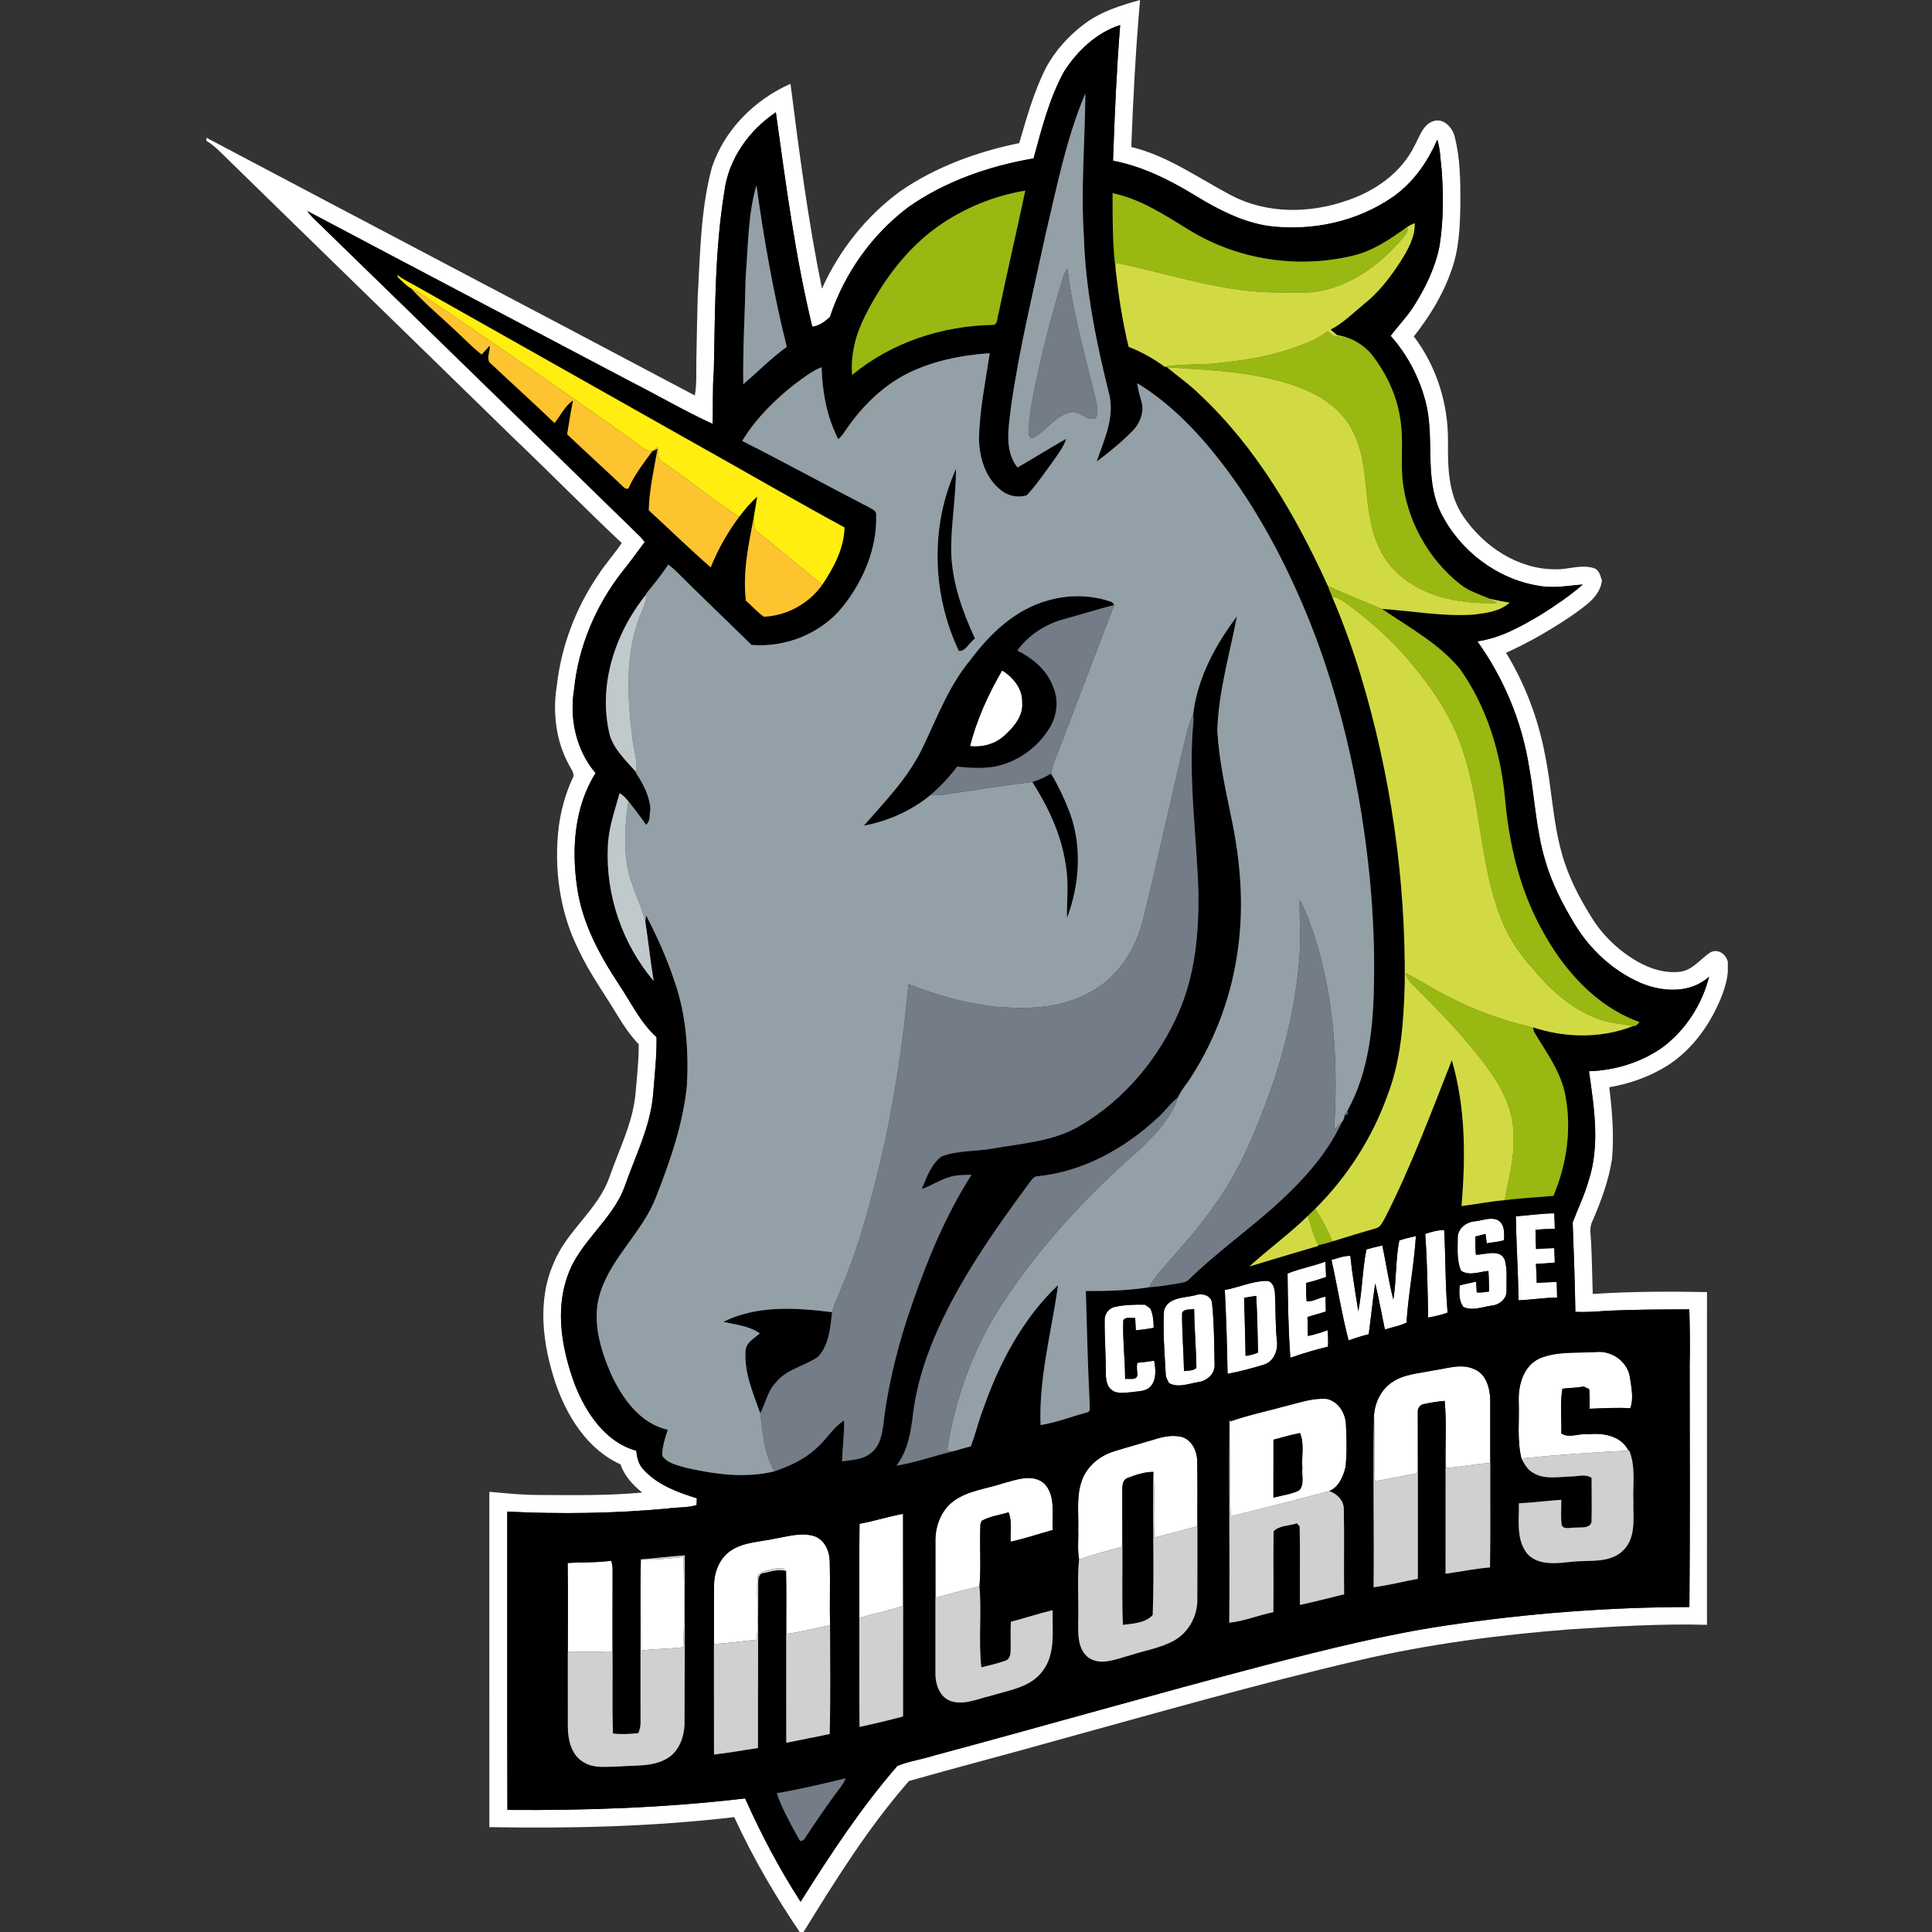 <?xml version="1.0" encoding="UTF-8" standalone="no"?>
<svg
   xmlns:dc="http://purl.org/dc/elements/1.1/"
   xmlns:cc="http://creativecommons.org/ns#"
   xmlns:rdf="http://www.w3.org/1999/02/22-rdf-syntax-ns#"
   xmlns:svg="http://www.w3.org/2000/svg"
   xmlns="http://www.w3.org/2000/svg"
   xmlns:sodipodi="http://sodipodi.sourceforge.net/DTD/sodipodi-0.dtd"
   xmlns:inkscape="http://www.inkscape.org/namespaces/inkscape"
   width="64"
   height="64"
   viewBox="0 0 48 48"
   version="1.1"
   id="svg292"
   sodipodi:docname="code.svg"
   inkscape:version="0.92.3 (2405546, 2018-03-11)">
  <rect x="0" y="0" width="48" height="48" fill="#333333" stroke="none"/>
  <defs
     id="defs296" />
  <sodipodi:namedview
     pagecolor="#ffffff"
     bordercolor="#666666"
     borderopacity="1"
     objecttolerance="10"
     gridtolerance="10"
     guidetolerance="10"
     inkscape:pageopacity="0"
     inkscape:pageshadow="2"
     inkscape:window-width="1920"
     inkscape:window-height="1017"
     id="namedview294"
     showgrid="false"
     units="px"
     inkscape:pagecheckerboard="true"
     inkscape:zoom="9.4305617"
     inkscape:cx="68.891927"
     inkscape:cy="25.362854"
     inkscape:window-x="-8"
     inkscape:window-y="-8"
     inkscape:window-maximized="1"
     inkscape:current-layer="svg292" />
  <g
     id="#ffffffff"
     transform="matrix(0.063,0,0,0.063,5.127,-6.2808695e-4)">
    <path
       d="m 346.37,9.37 c 6.44,-4.81 14.2,-7.25 21.85,-9.36 -1.72,19.28 -2.72,38.62 -3.47,57.96 14.37,3.48 26.48,12.27 39.37,19.05 13.92,7.34 30.74,7.24 45.39,2.17 11.15,-3.67 21.65,-10.9 26.92,-21.66 2.02,-3.55 3.2,-8.39 7.56,-9.78 3.92,-1.24 7.35,2.49 8.25,5.99 2.24,8.56 2.31,17.5 2.29,26.29 -0.11,9.08 -0.45,18.38 -3.67,26.98 -3.28,9.38 -8.55,17.91 -14.69,25.68 8.98,11.76 13.58,26.57 13.48,41.32 -0.09,10.02 0.04,20.85 5.92,29.45 8.01,12.01 21.68,21.1 36.43,21.06 4.96,0.15 9.93,-1.97 14.85,-0.55 2.39,0.48 2.84,3.05 3.52,4.99 -0.8,6.34 -6.54,9.92 -11.24,13.38 -8.42,5.76 -17.29,10.91 -26.59,15.1 7.58,12.43 12.78,26.27 15.44,40.58 2.58,12.69 3,25.77 6.49,38.29 2.45,9.12 6.86,17.58 11.84,25.55 4.47,7.22 10.84,13.21 18.19,17.43 5.2,2.92 11.28,4.78 17.28,3.85 4.66,-0.91 7.53,-5.03 11.28,-7.52 2.98,-1.67 6.26,0.66 6.94,3.69 v 4.15 c -0.55,5.43 -2.69,10.53 -5.11,15.36 -4.36,8.56 -10.66,16.29 -18.81,21.48 -6.95,4.31 -14.77,7.13 -22.83,8.46 1.13,9.38 1.95,18.87 1.07,28.31 -1.27,8.52 -4.33,16.65 -7.72,24.53 -1.37,2.64 -0.59,5.65 -0.5,8.47 0.34,6.74 0.4,13.49 0.63,20.23 14.99,-1 30.04,-1.02 45.06,-0.75 0,43.74 0.01,87.48 -0.01,131.23 -17.94,-0.51 -35.89,0.62 -53.79,1.76 -27.91,2.15 -55.76,5.78 -83.05,12.12 -40.78,9.51 -81.03,21.1 -121.4,32.18 -18.78,5.31 -37.69,10.18 -56.45,15.52 -16.19,18.48 -29.25,39.51 -42.11,60.4 l 1.03,0.24 h -1.31 c -10.01,-14.75 -19.11,-30.17 -26.53,-46.39 -32.03,3.77 -64.34,4.53 -96.57,3.95 -0.01,-44.08 0,-88.17 -0.01,-132.25 6.46,0.58 12.9,1.27 19.39,1.26 13.65,0.07 27.32,0.31 40.92,-0.96 -3.73,-2.94 -7.03,-6.57 -8.61,-11.13 -13.11,-5.94 -21.16,-19.02 -25.65,-32.18 -5.01,-15.13 -7.31,-32.32 -0.61,-47.31 5.12,-12.73 17.53,-20.91 22,-33.98 3.65,-10.54 8.91,-20.7 10.13,-31.93 0.58,-6.74 1.37,-13.47 1.35,-20.25 -3.17,-3.3 -5.76,-7.09 -8.14,-10.98 -5.13,-8.57 -11.05,-16.69 -15.34,-25.74 -7.68,-15.12 -10.1,-32.58 -8.03,-49.32 0.9,-6.43 2.61,-12.75 5.33,-18.65 1.28,-1.87 -0.45,-3.67 -1.23,-5.31 -5.32,-9.59 -6.63,-21.01 -4.85,-31.74 1.79,-15.59 7.58,-30.65 16.45,-43.58 2.79,-4.29 6.24,-8.1 9.11,-12.34 -14.58,-13.72 -28.59,-28.03 -43.1,-41.84 C 82.41,134.88 43.96,97.57 5.67,60.1 3.95,58.37 2.07,56.81 0,55.52 v -1.21 c 64.17,33.98 128.49,67.65 192.64,101.66 0.8,-4.61 0.51,-9.29 0.59,-13.93 0.12,-8.34 0.35,-16.67 0.54,-25 0.99,-17.07 1.13,-34.42 5.6,-51.04 4.92,-14.81 16.83,-26.68 30.99,-32.94 3.44,27.03 6.94,54.07 12.41,80.78 6.77,-15.11 17.43,-28.55 30.8,-38.35 14.02,-9.7 30.37,-15.63 46.99,-19.04 2.94,-9.98 5.71,-20.11 10.41,-29.44 3.67,-6.98 9.12,-12.94 15.4,-17.64 m -8.07,18.75 c -5.9,10.69 -8.88,22.67 -12.08,34.36 -17.46,3 -34.69,8.93 -49.28,19.14 -14.44,10.83 -25.38,26.26 -31.02,43.39 -1.86,1.77 -4.42,3.62 -6.97,3.82 -6.75,-27.8 -10.42,-56.24 -14.37,-84.54 -10.57,7.1 -18.67,18.43 -20.3,31.24 -3.79,23.28 -3.64,46.97 -4.15,70.49 -0.59,7.03 -0.23,14.1 -0.5,21.14 -11,-5.02 -21.47,-11.19 -32.27,-16.66 -42.49,-22.44 -85.05,-44.77 -127.52,-67.27 1.28,1.97 3.07,3.51 4.73,5.13 42.26,41.06 84.39,82.26 126.61,123.36 0.42,0.51 1.27,1.52 1.69,2.03 -2.91,3.82 -5.64,7.78 -8.7,11.49 -10.51,13.4 -17.46,29.64 -19.15,46.63 -1.93,11.56 0.82,24 8.46,33.02 -8.35,13.3 -9.52,29.9 -7.26,45.1 1.94,13.93 8.75,26.52 16.38,38.1 4.8,7.09 8.48,15.11 14.93,20.94 0.13,7.72 -0.83,15.39 -1.38,23.07 -1.24,12.62 -7.07,24.05 -11.21,35.86 -4.85,13.32 -17.8,21.66 -22.44,35.07 -5.11,14.01 -2.17,29.46 2.82,43.06 4.42,11.15 12.03,22.68 24.24,26.04 0.23,2.71 0.9,5.51 2.89,7.49 5.48,6 13.41,8.91 20.98,11.26 -0.04,0.89 -0.08,1.77 -0.11,2.67 -3.69,1.13 -7.6,0.78 -11.37,1.37 -21.03,1.93 -42.2,2.25 -63.29,1.21 0.05,39.21 -0.07,78.43 0.06,117.64 31.3,0.26 62.63,-0.86 93.73,-4.54 6.31,14.08 13.51,27.81 21.89,40.77 11.66,-18.56 23.77,-36.99 38.16,-53.58 4.6,-1.9 9.74,-2.58 14.52,-4.11 43.67,-11.72 87.12,-24.25 130.86,-35.7 23.49,-6.07 47.08,-12 71.1,-15.58 31.73,-4.71 63.8,-7.24 95.87,-7.27 0.31,-31.9 0.12,-63.83 0.11,-95.75 0.22,-7.22 0.04,-14.45 -0.14,-21.65 -10.94,0.06 -21.9,0.06 -32.83,0.59 -4.03,0.31 -8.08,0.6 -12.11,0.4 -0.16,-11.75 -0.64,-23.51 -1.06,-35.23 2,-5.37 4.58,-10.56 6.16,-16.1 4.75,-14.09 2.3,-29.2 0.28,-43.56 10.25,-0.32 20.5,-3.46 28.93,-9.36 9.12,-6.78 15.66,-16.96 18.44,-27.94 -7.34,6.74 -18.43,6.13 -27.06,2.45 -10.81,-4.73 -19.89,-13.11 -25.97,-23.18 -4.83,-7.97 -9.15,-16.35 -11.69,-25.35 -3.58,-12.12 -4.07,-24.81 -6.37,-37.18 -2.85,-17.61 -9.93,-34.47 -20.3,-48.97 9.18,-1.3 17.39,-5.93 25.23,-10.62 5.67,-3.59 11.28,-7.34 16.33,-11.79 -5.83,0.43 -11.69,1.64 -17.53,0.47 -16.44,-2.65 -31.17,-14.02 -38.49,-28.9 -6.7,-13.81 -2.14,-29.62 -6.06,-44.04 -2.51,-9.41 -7.17,-18.31 -13.68,-25.58 3,-4.06 6.6,-7.66 9.28,-11.96 4.52,-7.21 8.34,-15.04 9.98,-23.44 1.61,-9.96 1.57,-20.11 0.85,-30.14 -0.53,-3.96 -0.49,-8.02 -1.73,-11.85 -3.81,8.86 -9.52,17 -17.49,22.58 -14.21,9.86 -32.24,13.68 -49.31,11.44 -10.38,-1.65 -19.85,-6.57 -28.71,-12.02 -10.04,-6.1 -20.73,-11.48 -32.36,-13.69 0.62,-17.85 1.39,-35.7 2.82,-53.51 -9.32,3 -16.85,10.15 -22.07,18.24 z"
       id="path155"
       inkscape:connector-curvature="0"
       style="opacity:1;fill:#ffffff" />
    <path
       d="m 313.83,264.39 c 4.32,2.72 8.08,7.2 7.91,12.58 0.5,5.52 -3.49,10.03 -7.35,13.42 -3.61,3.18 -8.53,4.38 -13.26,3.88 2.7,-10.48 7.24,-20.54 12.7,-29.88 z"
       id="path157"
       inkscape:connector-curvature="0"
       style="opacity:1;fill:#ffffff" />
    <path
       d="m 516.39,479.68 c 5.05,-0.35 10.08,-1.14 15.16,-1.17 0.11,2.03 0.19,4.06 0.23,6.11 -2.55,0.02 -5.09,0.12 -7.62,0.4 0.01,2.52 0.07,5.04 0.22,7.57 2.38,-0.2 4.78,-0.31 7.18,-0.37 0.05,1.89 0.12,3.79 0.21,5.69 -2.48,0.28 -4.97,0.38 -7.45,0.54 0.17,2.48 0.29,4.97 0.33,7.47 2.62,-0.17 5.25,-0.27 7.88,-0.36 0.07,2.04 0.12,4.09 0.16,6.14 -5.1,0.08 -10.15,0.89 -15.23,1.09 -0.13,-11.04 -0.86,-22.06 -1.07,-33.11 z"
       id="path159"
       inkscape:connector-curvature="0"
       style="opacity:1;fill:#ffffff" />
    <path
       d="m 500.04,481.67 c 2.91,-0.24 5.97,-1.71 8.86,-0.67 3.14,1.33 2.99,5.23 2.85,8.07 -2.15,0.78 -4.57,0.8 -6.82,1.27 -0.17,-1.24 -0.33,-2.48 -0.48,-3.71 -1.33,0.34 -2.65,0.67 -3.97,1.01 -0.11,2.39 -0.03,4.79 0.18,7.19 3.72,0.05 9.45,-2.53 11.41,2.07 1.04,3.92 0.6,8.12 0.66,12.16 0.13,3.09 -2.73,5.49 -5.63,5.8 -3.77,0.47 -7.72,2.27 -11.4,0.56 -1.8,-2.47 -1.66,-5.61 -1.45,-8.5 2.14,-0.58 4.33,-0.95 6.48,-1.49 0.09,1.42 0.18,2.84 0.27,4.27 1.61,0.1 3.23,-0.08 4.83,-0.39 -0.01,-2.71 -0.05,-5.4 -0.24,-8.09 -3.6,0.29 -7.41,2.1 -10.78,-0.06 -1.79,-4.11 -1.32,-8.69 -1.32,-13.06 -0.01,-3.59 3.23,-6.06 6.55,-6.43 z"
       id="path161"
       inkscape:connector-curvature="0"
       style="opacity:1;fill:#ffffff" />
    <path
       d="m 480.67,486.61 c 2.42,-0.8 4.9,-1.52 7.48,-1.5 0.59,10.82 0.39,21.7 1.34,32.52 -2.46,1 -5.09,1.46 -7.67,1.99 -0.21,-11.01 -0.35,-22.03 -1.15,-33.01 z"
       id="path163"
       inkscape:connector-curvature="0"
       style="opacity:1;fill:#ffffff" />
    <path
       d="m 470.45,489.2 c 2.13,-0.75 4.35,-1.19 6.55,-1.73 -0.74,11.43 -2.97,22.72 -3.72,34.15 -2.69,1.32 -5.69,1.76 -8.52,2.7 -1.27,-6.06 -2.35,-12.17 -3.82,-18.19 -1,6.66 -1.64,13.38 -2.56,20.06 -2.69,0.66 -5.34,1.47 -7.92,2.45 -2.74,-10.46 -4.38,-21.2 -6.76,-31.76 2.44,-0.67 4.85,-1.65 7.43,-1.62 0.74,7.31 2,14.58 3.14,21.84 1.58,-8.05 1.61,-16.34 3.2,-24.36 2.09,-0.55 4.17,-1.13 6.29,-1.57 1.49,7.1 2.51,14.3 4.33,21.33 1.27,-7.7 0.84,-15.69 2.36,-23.3 z"
       id="path165"
       inkscape:connector-curvature="0"
       style="opacity:1;fill:#ffffff" />
    <path
       d="m 426.38,502.24 c 4.81,-1.96 10.05,-2.88 14.94,-4.7 0.08,2.01 0.16,4.03 0.25,6.06 -2.58,0.9 -5.18,1.73 -7.85,2.33 0.02,2.41 -0.08,4.84 0.19,7.25 2.57,0.28 4.92,-1.52 7.46,-1.8 0.03,1.94 0.06,3.9 0.1,5.85 -2.43,0.69 -4.84,1.41 -7.24,2.15 0.06,2.49 0.1,4.99 0.16,7.5 2.64,-0.55 5.23,-1.35 7.77,-2.28 0.19,2.15 0.3,4.32 0.16,6.48 -5.02,1.2 -9.98,2.68 -14.84,4.4 -0.81,-11.06 -0.97,-22.16 -1.1,-33.24 z"
       id="path167"
       inkscape:connector-curvature="0"
       style="opacity:1;fill:#ffffff" />
    <path
       d="m 401.63,508.73 c 5.5,-0.98 10.75,-3.51 16.38,-3.58 2.46,-0.01 3.19,2.7 3.38,4.67 0.36,6.37 0.11,12.76 0.81,19.11 0.4,3.72 -1.26,8 -5.08,9.22 -4.74,1.44 -9.52,2.76 -14.4,3.63 -0.18,-11.03 -0.52,-22.05 -1.09,-33.05 m 7.62,3.08 c 0.2,7.63 0.44,15.27 0.58,22.9 1.69,-0.2 3.34,-0.62 4.91,-1.29 -0.18,-7.46 -0.28,-14.93 -0.71,-22.38 -1.6,0.22 -3.19,0.49 -4.78,0.77 z"
       id="path169"
       inkscape:connector-curvature="0"
       style="opacity:1;fill:#ffffff" />
    <path
       d="m 377.64,516.89 c 1.52,-5.4 7.93,-4.98 12.33,-6.08 2.6,-0.97 6.44,0 6.64,3.22 0.84,7.93 0.8,15.93 0.99,23.9 0.29,3.8 -3.01,6.73 -6.57,7.15 -3.74,0.6 -7.79,2.35 -11.41,0.37 -0.46,-1.1 -1.24,-2.1 -1.28,-3.31 -0.46,-8.4 -1.17,-16.84 -0.7,-25.25 m 7.15,0.88 c -0.08,7.65 0.63,15.29 0.75,22.94 1.67,-0.2 3.53,-0.06 4.89,-1.23 -0.1,-7.77 -0.81,-15.5 -0.89,-23.27 -1.59,0.41 -3.87,-0.21 -4.75,1.56 z"
       id="path171"
       inkscape:connector-curvature="0"
       style="opacity:1;fill:#ffffff" />
    <path
       d="m 358.06,515.46 c 3.96,-0.92 8.06,-1.01 12.11,-0.92 0.52,0.37 1.55,1.1 2.06,1.46 1.16,2.4 1.31,5.04 1.35,7.67 -2.34,0.42 -4.68,0.75 -7.05,0.93 -0.09,-1.64 -0.17,-3.27 -0.25,-4.89 -1.48,0.3 -3.88,-0.62 -4.69,1.07 -0.27,7.7 0.73,15.36 0.73,23.06 1.61,-0.32 4.56,0.74 4.85,-1.61 -0.07,-1.6 -0.45,-3.22 0.01,-4.79 2.2,-0.17 4.39,-0.5 6.58,-0.83 0.59,3.27 1.02,7.16 -1.21,9.94 -1.86,2.33 -5.07,2.03 -7.71,2.49 -2.59,0.13 -5.64,0.89 -7.85,-0.92 -2.13,-1.67 -2.3,-4.64 -2.29,-7.12 0.01,-6.69 -0.51,-13.37 -0.45,-20.06 -0.2,-2.42 1.4,-4.91 3.81,-5.48 z"
       id="path173"
       inkscape:connector-curvature="0"
       style="opacity:1;fill:#ffffff" />
    <path
       d="m 525.86,535.68 c 6.98,-2.89 14.78,-1.98 22.16,-2.49 6.13,-0.64 12.26,3.63 13.34,9.77 0.56,4.05 1.62,8.43 0.18,12.4 -5.34,-0.3 -10.69,-0.01 -16.02,0.21 0.01,-2.58 0,-5.16 -0.19,-7.72 -0.55,-0.27 -1.66,-0.8 -2.21,-1.07 -2.75,0.59 -5.57,0.51 -8.34,0.89 -1.02,5.81 -0.28,11.75 -0.45,17.62 3.17,2.08 7.06,-0.15 10.57,0.34 5.88,-0.64 13.06,0.58 15.93,6.45 -14.1,0.69 -28.18,1.65 -42.22,3.08 -1.78,-7.26 -0.8,-14.78 -1.06,-22.17 -0.28,-6.6 1.75,-14.36 8.31,-17.31 z"
       id="path175"
       inkscape:connector-curvature="0"
       style="opacity:1;fill:#ffffff" />
    <path
       d="m 483.91,540.44 c 5.28,-0.69 10.86,-2.84 16.03,-0.52 4.76,1.89 6.25,7.51 6.37,12.15 0.03,8.29 -0.01,16.58 0.01,24.87 -5.91,0.39 -11.72,1.6 -17.62,2.01 -0.21,-8.82 0.47,-17.69 -0.37,-26.47 -2.85,0.19 -5.65,0.71 -8.44,1.29 -1.35,0.36 -2.34,1.77 -2.14,3.17 -0.02,8.02 0,16.04 0.01,24.06 -5.67,0.9 -11.24,2.28 -16.93,3.07 -0.36,-8.72 0.01,-17.45 -0.35,-26.17 0.43,-4.91 2.78,-9.82 6.93,-12.66 4.81,-3.42 10.92,-3.59 16.5,-4.8 z"
       id="path177"
       inkscape:connector-curvature="0"
       style="opacity:1;fill:#ffffff" />
    <path
       d="m 426.12,554.38 c 5.24,-1.28 10.46,-3.19 15.94,-2.67 4.52,1.21 7.21,5.71 7.35,10.2 0.26,5.53 0.42,11.12 -0.17,16.64 -0.88,3.68 -2.66,7.95 -6.4,9.47 -12.92,3.5 -25.93,6.74 -38.92,9.99 -0.38,-12.48 -0.15,-24.98 -0.1,-37.46 7.27,-2.56 14.87,-4.11 22.3,-6.17 m -5.29,13.39 c -0.02,7.61 0.01,15.22 -0.02,22.84 3.39,-0.88 6.97,-1.31 10.14,-2.85 2.2,-2.33 0.94,-5.9 1.26,-8.77 -0.39,-4.6 0.92,-9.5 -0.92,-13.84 -3.54,0.67 -6.99,1.69 -10.46,2.62 z"
       id="path179"
       inkscape:connector-curvature="0"
       style="opacity:1;fill:#ffffff" />
    <path
       d="m 373.48,567.78 c 3.75,-1.2 7.87,-2.13 11.74,-0.92 3.66,1.5 5.45,5.54 5.53,9.31 0.18,8.58 0.02,17.16 0.08,25.74 -5.67,1.37 -11.23,3.19 -16.94,4.38 -0.53,-8.6 0.31,-17.24 -0.44,-25.82 -3.64,-0.01 -7.13,1.24 -10.48,2.53 -1.83,0.93 -1.71,3.17 -1.75,4.92 0.01,7.34 0.02,14.69 0.02,22.03 -5.72,1.62 -11.51,3.01 -17.09,5.06 -0.69,-3.99 -0.18,-8.06 -0.33,-12.08 0.21,-6.26 -0.75,-12.74 1.34,-18.78 1.93,-5.8 7.1,-10.06 12.85,-11.81 5.13,-1.59 10.33,-3 15.47,-4.56 z"
       id="path181"
       inkscape:connector-curvature="0"
       style="opacity:1;fill:#ffffff" />
    <path
       d="m 314.02,585.01 c 5.13,-1.33 11.4,-3.92 16.14,-0.19 5.01,4.78 3.19,12.41 3.59,18.57 -5.52,1.54 -10.97,3.36 -16.56,4.63 -0.27,-3.86 0.68,-7.93 -0.85,-11.61 -3.53,1.11 -7.37,1.53 -10.61,3.38 -0.12,0.32 -0.35,0.95 -0.47,1.26 -0.41,8.21 0.35,16.47 -0.38,24.67 -5.9,1.02 -11.58,2.95 -17.37,4.4 0,-7.37 0.01,-14.73 -0.01,-22.09 -0.13,-6.06 2.21,-12.48 7.27,-16.11 5.62,-4.12 12.81,-4.74 19.25,-6.91 z"
       id="path183"
       inkscape:connector-curvature="0"
       style="opacity:1;fill:#ffffff" />
    <path
       d="m 257.59,600.95 c 5.77,-1.09 11.39,-2.85 17.16,-3.94 0.05,12.08 -0.02,24.17 0.03,36.25 -5.64,1.99 -11.53,3.08 -17.27,4.75 0.04,-12.35 -0.1,-24.71 0.08,-37.06 z"
       id="path185"
       inkscape:connector-curvature="0"
       style="opacity:1;fill:#ffffff" />
    <path
       d="m 224.01,606.83 c 5.24,-0.87 10.74,-2.7 15.99,-0.93 3.98,1.58 5.83,6.05 5.84,10.1 0.22,8.3 -0.08,16.61 0.11,24.91 -5.76,1.16 -11.44,2.72 -17.28,3.45 -0.03,-8.27 0.12,-16.54 -0.07,-24.8 -1.01,-1.73 -3.12,-1.1 -4.73,-0.88 -2.26,0.53 -5.08,0.71 -6.49,2.83 -0.55,8.35 0.51,16.76 -0.38,25.12 -5.61,0.58 -11.2,1.4 -16.83,1.71 0.06,-7.8 -0.07,-15.6 0.05,-23.4 0.06,-5.23 2.32,-10.73 6.87,-13.59 5.03,-3.25 11.24,-3.27 16.92,-4.52 z"
       id="path187"
       inkscape:connector-curvature="0"
       style="opacity:1;fill:#ffffff" />
    <path
       d="m 171.33,615.03 c 5.62,0.24 11.23,-0.44 16.81,-1.02 0.24,11.86 0.51,23.76 -0.14,35.61 -5.58,0.7 -11.23,0.54 -16.79,1.34 0.08,-11.97 -0.16,-23.96 0.12,-35.93 z"
       id="path189"
       inkscape:connector-curvature="0"
       style="opacity:1;fill:#ffffff" />
    <path
       d="m 142.48,616.4 c 5.71,-0.38 11.45,-0.09 17.13,-0.9 0.42,1.11 0.61,2.27 0.59,3.48 -0.04,10.75 -0.02,21.5 -0.02,32.25 -5.87,0.21 -11.76,0.19 -17.64,0.07 -0.01,-11.64 0.11,-23.27 -0.06,-34.9 z"
       id="path191"
       inkscape:connector-curvature="0"
       style="opacity:1;fill:#ffffff" />
  </g>
  <g
     id="#000000ff"
     transform="matrix(0.063,0,0,0.063,5.127,-6.2808695e-4)">
    <path
       d="m 338.3,28.12 c 5.22,-8.09 12.75,-15.24 22.07,-18.24 -1.43,17.81 -2.2,35.66 -2.82,53.51 11.63,2.21 22.32,7.59 32.36,13.69 8.86,5.45 18.33,10.37 28.71,12.02 17.07,2.24 35.1,-1.58 49.31,-11.44 7.97,-5.58 13.68,-13.72 17.49,-22.58 1.24,3.83 1.2,7.89 1.73,11.85 0.72,10.03 0.76,20.18 -0.85,30.14 -1.64,8.4 -5.46,16.23 -9.98,23.44 -2.68,4.3 -6.28,7.9 -9.28,11.96 6.51,7.27 11.17,16.17 13.68,25.58 3.92,14.42 -0.64,30.23 6.06,44.04 7.32,14.88 22.05,26.25 38.49,28.9 5.84,1.17 11.7,-0.04 17.53,-0.47 -5.05,4.45 -10.66,8.2 -16.33,11.79 -7.84,4.69 -16.05,9.32 -25.23,10.62 10.37,14.5 17.45,31.36 20.3,48.97 2.3,12.37 2.79,25.06 6.37,37.18 2.54,9 6.86,17.38 11.69,25.35 6.08,10.07 15.16,18.45 25.97,23.18 8.63,3.68 19.72,4.29 27.06,-2.45 -2.78,10.98 -9.32,21.16 -18.44,27.94 -8.43,5.9 -18.68,9.04 -28.93,9.36 2.02,14.36 4.47,29.47 -0.28,43.56 -1.58,5.54 -4.16,10.73 -6.16,16.1 0.42,11.72 0.9,23.48 1.06,35.23 4.03,0.2 8.08,-0.09 12.11,-0.4 10.93,-0.53 21.89,-0.53 32.83,-0.59 0.18,7.2 0.36,14.43 0.14,21.65 0.01,31.92 0.2,63.85 -0.11,95.75 -32.07,0.03 -64.14,2.56 -95.87,7.27 -24.02,3.58 -47.61,9.51 -71.1,15.58 -43.74,11.45 -87.19,23.98 -130.86,35.7 -4.78,1.53 -9.92,2.21 -14.52,4.11 -14.39,16.59 -26.5,35.02 -38.16,53.58 -8.38,-12.96 -15.58,-26.69 -21.89,-40.77 -31.1,3.68 -62.43,4.8 -93.73,4.54 -0.13,-39.21 -0.01,-78.43 -0.06,-117.64 21.09,1.04 42.26,0.72 63.29,-1.21 3.77,-0.59 7.68,-0.24 11.37,-1.37 0.03,-0.9 0.07,-1.78 0.11,-2.67 -7.57,-2.35 -15.5,-5.26 -20.98,-11.26 -1.99,-1.98 -2.66,-4.78 -2.89,-7.49 -12.21,-3.36 -19.82,-14.89 -24.24,-26.04 -4.99,-13.6 -7.93,-29.05 -2.82,-43.06 4.64,-13.41 17.59,-21.75 22.44,-35.07 4.14,-11.81 9.97,-23.24 11.21,-35.86 0.55,-7.68 1.51,-15.35 1.38,-23.07 -6.45,-5.83 -10.13,-13.85 -14.93,-20.94 -7.63,-11.58 -14.44,-24.17 -16.38,-38.1 -2.26,-15.2 -1.09,-31.8 7.26,-45.1 -7.64,-9.02 -10.39,-21.46 -8.46,-33.02 1.69,-16.99 8.64,-33.23 19.15,-46.63 3.06,-3.71 5.79,-7.67 8.7,-11.49 -0.42,-0.51 -1.27,-1.52 -1.69,-2.03 -42.22,-41.1 -84.35,-82.3 -126.61,-123.36 -1.66,-1.62 -3.45,-3.16 -4.73,-5.13 42.47,22.5 85.03,44.83 127.52,67.27 10.8,5.47 21.27,11.64 32.27,16.66 0.27,-7.04 -0.09,-14.11 0.5,-21.14 0.51,-23.52 0.36,-47.21 4.15,-70.49 1.63,-12.81 9.73,-24.14 20.3,-31.24 3.95,28.3 7.62,56.74 14.37,84.54 2.55,-0.2 5.11,-2.05 6.97,-3.82 5.64,-17.13 16.58,-32.56 31.02,-43.39 14.59,-10.21 31.82,-16.14 49.28,-19.14 3.2,-11.69 6.18,-23.67 12.08,-34.36 m -7.26,63.94 c -4.83,22.56 -10.37,45 -13.65,67.86 -0.9,8.09 -2.99,17.46 2.48,24.46 6.43,-3.73 12.73,-7.66 19.19,-11.33 -0.99,3.36 -3.28,6.08 -5.19,8.94 -3.38,4.53 -6.49,9.33 -10.42,13.4 -3.37,0.95 -7.2,0.29 -9.94,-1.95 -6.25,-4.75 -8.71,-12.93 -8.82,-20.49 0.23,-11.33 2.58,-22.47 4.23,-33.64 -11.47,0.78 -23,3.11 -33.29,8.41 -8.83,4.7 -16.2,11.82 -22.05,19.86 -1.43,1.91 -2.55,4.09 -4.39,5.64 -4.49,-8.76 -6.3,-18.61 -6.55,-28.39 -4.05,1.55 -7.42,4.39 -10.9,6.89 -7.86,6.27 -15.2,13.52 -20.41,22.18 16.69,8.46 33.12,17.43 49.72,26.04 1.17,0.79 3.27,1.31 3.08,3.09 0.44,13.11 -4.99,25.88 -13.01,36.04 -8.49,10.71 -22.6,16.4 -36.13,15.27 -9.98,-9.81 -20.14,-19.44 -30.04,-29.34 -0.87,-0.85 -1.85,-1.59 -2.82,-2.33 -2.61,4.04 -5.65,7.76 -8.71,11.47 l -0.01,0.33 c -12.35,15.32 -19.13,36.07 -14.29,55.56 1.82,5.82 6.51,10 10.35,14.51 l -0.03,0.29 c 2.77,4.22 5.26,8.95 5.68,14.05 -0.48,2.08 0.19,4.95 -1.74,6.4 -2.19,-3.19 -4.53,-6.27 -6.96,-9.28 -0.99,-1.23 -2.1,-2.38 -3.45,-3.22 -1.91,6.94 -4.43,13.85 -4.64,21.13 -0.92,19.06 5.77,38.45 18.08,52.97 -1.29,-7.82 -2.14,-15.71 -3.31,-23.55 0.09,-0.56 0.26,-1.7 0.35,-2.27 4.38,8.47 8.3,17.19 11.28,26.25 4.5,13.05 5.5,27.06 4.78,40.77 -1.53,15.23 -6.61,29.81 -12.17,43.98 -5.21,13.62 -17.26,23.4 -21.87,37.31 -3.71,10.9 -0.21,22.56 4.2,32.7 4.44,9.53 11.42,19.35 22.29,21.79 -1.07,3.29 -2.18,6.66 -2.2,10.15 1.94,3.09 5.95,3.78 9.2,4.79 11.44,2.6 23.56,4.3 35.13,1.42 5.86,-2.02 11.65,-4.62 16.25,-8.88 4.03,-3.41 6.67,-8.24 11.14,-11.16 0.19,5.4 -0.65,10.75 -0.77,16.14 4.07,-0.63 8.74,-0.66 11.89,-3.73 3.05,-2.65 3.82,-6.81 4.35,-10.6 1.9,-16.35 5.99,-32.39 11.43,-47.9 6.07,-17.64 13.3,-35.01 23.35,-50.79 -3.08,0.12 -6.24,-0.02 -9.17,1.07 -3.67,1.11 -6.84,3.35 -10.46,4.57 1.97,-4.63 3.7,-9.96 7.99,-12.97 6.38,-2.31 13.34,-1.86 19.95,-3 11.55,-2.08 23.78,-2.75 34.15,-8.79 17.62,-10.23 31.36,-26.62 39.39,-45.25 6.39,-14.76 7.87,-31.09 7.64,-47.01 -0.66,-22.63 -4.15,-45.27 -1.92,-67.91 -0.04,-0.61 -0.11,-1.84 -0.14,-2.45 1.74,-14.23 8.75,-27.21 17.26,-38.5 -2.85,14.92 -7.26,29.66 -7.74,44.94 0.62,11.5 3.12,22.77 5.43,34.01 3.66,17.06 5.14,34.72 2.74,52.06 -2.35,17.92 -8.64,35.34 -18.41,50.55 -1.71,2.78 -3.99,5.21 -5.31,8.22 -3.11,2.32 -5.25,5.66 -8.18,8.18 -12.91,11.97 -29.23,21.02 -46.95,22.83 -1.7,-0.04 -2.54,1.54 -3.46,2.67 -11.31,15.31 -22.37,30.91 -31.22,47.81 -7.1,13.67 -12.88,28.31 -14.68,43.71 -0.84,6.96 -2.09,14.24 -6.49,19.94 7.43,-1.15 14.54,-3.77 21.84,-5.53 2.5,-0.66 4.96,-1.44 7.47,-2.05 1.8,-4.67 2.93,-9.57 4.71,-14.25 6.33,-18.23 15.59,-35.98 29.72,-49.38 -2.57,18.34 -7.62,36.56 -6.91,55.22 6.16,-0.97 12.04,-3.27 18.04,-4.92 2.1,-0.22 1.12,-2.65 1.3,-3.99 -0.76,-14.64 -1.05,-29.32 -1.5,-43.96 8.34,0.08 16.75,-0.18 24.99,-1.47 3.75,-0.22 7.47,-0.87 11.18,-1.47 1.55,-0.36 3.39,-0.36 4.53,-1.66 10.38,-10.06 22.1,-18.56 32.96,-28.08 10.77,-9.67 21.09,-20.5 27.23,-33.76 0.69,-0.84 1.08,-1.8 1.16,-2.89 l 0.91,-0.01 0.57,-0.91 -0.36,-0.85 c 8.76,-15.81 10.29,-34.24 10.5,-51.97 0.34,-24.5 -2.02,-49 -6.34,-73.11 -4.48,-24.67 -11.16,-49 -20.83,-72.16 -8.81,-21.02 -19.73,-41.31 -33.77,-59.33 -9.16,-11.68 -19.7,-22.55 -32.45,-30.32 0.33,2.31 0.85,4.58 1.54,6.81 1.49,4.26 -0.43,9.12 -3.55,12.17 -4.3,4.37 -9.05,8.28 -13.99,11.9 2.85,-8.33 6.99,-16.94 5.08,-25.97 -5.17,-20.6 -9.48,-41.58 -10.13,-62.87 -1.24,-18.76 0.46,-37.53 0.58,-56.29 -7.49,17.66 -11.18,36.6 -15.59,55.18 M 216.92,73.09 c -3.36,11.62 -3.22,23.87 -4.22,35.85 -0.28,14.2 -1.18,28.37 -0.96,42.58 5.74,-4.88 11.01,-10.31 17.15,-14.72 -5.25,-20.98 -8.98,-42.31 -11.97,-63.71 m 71.53,16.27 c -12.53,8.92 -21.86,21.7 -28.72,35.32 -3.62,7.14 -5.71,15.14 -5.06,23.19 15.44,-12.81 35.48,-19.36 55.43,-19.74 2.15,0.01 1.67,-3.05 2.3,-4.51 3.34,-16.18 7.14,-32.27 10.54,-48.43 -12.36,2.05 -24.27,6.92 -34.49,14.17 M 357.39,76.2 c 0.02,10.25 -0.07,20.53 1.27,30.71 1.12,10.03 2.66,20.05 5.04,29.86 5.02,1.98 9.8,4.6 14.13,7.82 0.26,0.06 0.78,0.18 1.04,0.24 4.18,3.6 8.8,6.68 12.71,10.6 22.45,20.94 38.1,47.95 50.71,75.66 0.5,1.41 1.04,2.82 1.66,4.19 4.24,9.98 7.96,20.19 11.14,30.56 11.96,39.52 17.94,80.89 17.51,122.17 -0.42,14.83 -1.4,29.97 -6.8,43.95 -6.01,16.83 -15.89,32.2 -28.56,44.8 -0.95,0.9 -1.89,1.81 -2.83,2.73 -7.29,7.12 -15.57,13.12 -23.1,19.96 9.08,-2.73 18.15,-5.48 27.24,-8.13 l -0.1,-0.22 c 1.92,-0.43 3.81,-0.96 5.68,-1.56 5.62,-1.78 11.27,-3.45 16.93,-5.11 2.24,-0.46 2.94,-2.9 3.99,-4.62 10.1,-19.95 17.93,-40.93 26.11,-61.71 5.46,18.62 5.48,38.34 3.82,57.52 5.68,-0.67 11.29,-1.88 17.01,-2.3 6.38,-0.88 12.82,-1.09 19.23,-1.73 5.4,-12.69 7.34,-27.01 4.52,-40.58 -1.96,-8.91 -7.53,-16.27 -12.07,-23.97 l -0.65,-1.94 c 12.76,4.23 27.08,4.54 39.66,-0.48 1.11,0.14 1.83,-0.83 2.5,-1.55 -17.33,-6.18 -30.13,-20.79 -38.63,-36.63 -8.7,-15.82 -12.84,-33.67 -14.42,-51.54 -1.68,-18.17 -7.21,-36.26 -17.87,-51.21 -8.37,-10.02 -20.05,-16.28 -30.66,-23.56 12.13,0.81 24.22,3.12 36.41,2.23 4.86,-0.62 10.16,-1.26 13.95,-4.7 -2.71,-0.4 -5.4,-0.95 -8.06,-1.6 -3.92,-1.66 -8.08,-2.96 -11.47,-5.64 -12.69,-10.05 -21.07,-25.34 -22.75,-41.43 -0.66,-7.99 0.48,-16.08 -0.9,-24.01 -1.3,-8.82 -5.2,-17.13 -10.5,-24.25 -2.13,-2.91 -5.05,-5.16 -8.27,-6.76 -1.94,-0.9 -4.03,-1.44 -6.13,-1.83 -0.86,-0.72 -1.71,-1.44 -2.54,-2.16 5.03,-2.56 9.03,-6.7 13.38,-10.23 5.78,-4.6 10.28,-10.56 14.27,-16.72 2.85,-4.53 5.68,-9.48 5.55,-15.02 -1.05,0.42 -2.06,0.93 -3,1.52 -6.6,4.73 -13.5,9.5 -21.54,11.34 -21.76,5.23 -45.58,1.56 -64.62,-10.27 C 377.9,84.84 368.44,78.47 357.39,76.2 M 75.61,109.41 c 1.66,1.5 3.17,3.24 5.15,4.34 5.8,6.34 12.46,11.82 18.67,17.76 3.02,2.8 5.87,5.82 9.17,8.31 1.02,-1.19 2.08,-2.36 3.15,-3.51 0.3,2.31 -1.82,5.58 0.64,7.26 8.26,7.8 16.74,15.38 24.91,23.28 2.38,-3.01 4.06,-6.73 7.31,-8.94 -0.88,4.44 -1.62,8.91 -2.33,13.38 7.26,6.86 14.65,13.57 21.9,20.45 0.57,0.75 2.24,1.8 2.57,0.2 2.37,-5.1 5.83,-9.53 9.14,-14.02 l 2.04,-0.92 c -1.37,8.04 -3.28,16.06 -3.46,24.25 8.17,7.46 16.07,15.23 24.42,22.49 2.85,-7.09 6.64,-13.79 11.21,-19.9 2.15,-2.85 4.45,-5.59 7.13,-7.95 -0.4,2.67 -0.89,5.33 -1.33,7.99 -2.04,10.85 -4.5,21.94 -3.11,33.03 2.39,2.06 4.46,4.49 7.06,6.3 9.09,-0.37 17.81,-5.18 23.05,-12.62 4.49,-6.71 8.59,-14.32 8.76,-22.57 -20.36,-11.07 -40.4,-22.73 -60.63,-34.03 -36.4,-20.54 -72.78,-41.07 -109.17,-61.61 -2.26,-1.24 -4.6,-2.36 -6.61,-4 0.09,0.26 0.27,0.78 0.36,1.03 m 440.78,370.27 c 0.21,11.05 0.94,22.07 1.07,33.11 5.08,-0.2 10.13,-1.01 15.23,-1.09 -0.04,-2.05 -0.09,-4.1 -0.16,-6.14 -2.63,0.09 -5.26,0.19 -7.88,0.36 -0.04,-2.5 -0.16,-4.99 -0.33,-7.47 2.48,-0.16 4.97,-0.26 7.45,-0.54 -0.09,-1.9 -0.16,-3.8 -0.21,-5.69 -2.4,0.06 -4.8,0.17 -7.18,0.37 -0.15,-2.53 -0.21,-5.05 -0.22,-7.57 2.53,-0.28 5.07,-0.38 7.62,-0.4 -0.04,-2.05 -0.12,-4.08 -0.23,-6.11 -5.08,0.03 -10.11,0.82 -15.16,1.17 m -16.35,1.99 c -3.32,0.37 -6.56,2.84 -6.55,6.43 0,4.37 -0.47,8.95 1.32,13.06 3.37,2.16 7.18,0.35 10.78,0.06 0.19,2.69 0.23,5.38 0.24,8.09 -1.6,0.31 -3.22,0.49 -4.83,0.39 -0.09,-1.43 -0.18,-2.85 -0.27,-4.27 -2.15,0.54 -4.34,0.91 -6.48,1.49 -0.21,2.89 -0.35,6.03 1.45,8.5 3.68,1.71 7.63,-0.09 11.4,-0.56 2.9,-0.31 5.76,-2.71 5.63,-5.8 -0.06,-4.04 0.38,-8.24 -0.66,-12.16 -1.96,-4.6 -7.69,-2.02 -11.41,-2.07 -0.21,-2.4 -0.29,-4.8 -0.18,-7.19 1.32,-0.34 2.64,-0.67 3.97,-1.01 0.15,1.23 0.31,2.47 0.48,3.71 2.25,-0.47 4.67,-0.49 6.82,-1.27 0.14,-2.84 0.29,-6.74 -2.85,-8.07 -2.89,-1.04 -5.95,0.43 -8.86,0.67 m -19.37,4.94 c 0.8,10.98 0.94,22 1.15,33.01 2.58,-0.53 5.21,-0.99 7.67,-1.99 -0.95,-10.82 -0.75,-21.7 -1.34,-32.52 -2.58,-0.02 -5.06,0.7 -7.48,1.5 m -10.22,2.59 c -1.52,7.61 -1.09,15.6 -2.36,23.3 -1.82,-7.03 -2.84,-14.23 -4.33,-21.33 -2.12,0.44 -4.2,1.02 -6.29,1.57 -1.59,8.02 -1.62,16.31 -3.2,24.36 -1.14,-7.26 -2.4,-14.53 -3.14,-21.84 -2.58,-0.03 -4.99,0.95 -7.43,1.62 2.38,10.56 4.02,21.3 6.76,31.76 2.58,-0.98 5.23,-1.79 7.92,-2.45 0.92,-6.68 1.56,-13.4 2.56,-20.06 1.47,6.02 2.55,12.13 3.82,18.19 2.83,-0.94 5.83,-1.38 8.52,-2.7 0.75,-11.43 2.98,-22.72 3.72,-34.15 -2.2,0.54 -4.42,0.98 -6.55,1.73 m -44.07,13.04 c 0.13,11.08 0.29,22.18 1.1,33.24 4.86,-1.72 9.82,-3.2 14.84,-4.4 0.14,-2.16 0.03,-4.33 -0.16,-6.48 -2.54,0.93 -5.13,1.73 -7.77,2.28 -0.06,-2.51 -0.1,-5.01 -0.16,-7.5 2.4,-0.74 4.81,-1.46 7.24,-2.15 -0.04,-1.95 -0.07,-3.91 -0.1,-5.85 -2.54,0.28 -4.89,2.08 -7.46,1.8 -0.27,-2.41 -0.17,-4.84 -0.19,-7.25 2.67,-0.6 5.27,-1.43 7.85,-2.33 -0.09,-2.03 -0.17,-4.05 -0.25,-6.06 -4.89,1.82 -10.13,2.74 -14.94,4.7 m -24.75,6.49 c 0.57,11 0.91,22.02 1.09,33.05 4.88,-0.87 9.66,-2.19 14.4,-3.63 3.82,-1.22 5.48,-5.5 5.08,-9.22 -0.7,-6.35 -0.45,-12.74 -0.81,-19.11 -0.19,-1.97 -0.92,-4.68 -3.38,-4.67 -5.63,0.07 -10.88,2.6 -16.38,3.58 m -23.99,8.16 c -0.47,8.41 0.24,16.85 0.7,25.25 0.04,1.21 0.82,2.21 1.28,3.31 3.62,1.98 7.67,0.23 11.41,-0.37 3.56,-0.42 6.86,-3.35 6.57,-7.15 -0.19,-7.97 -0.15,-15.97 -0.99,-23.9 -0.2,-3.22 -4.04,-4.19 -6.64,-3.22 -4.4,1.1 -10.81,0.68 -12.33,6.08 m -19.58,-1.43 c -2.41,0.57 -4.01,3.06 -3.81,5.48 -0.06,6.69 0.46,13.37 0.45,20.06 -0.01,2.48 0.16,5.45 2.29,7.12 2.21,1.81 5.26,1.05 7.85,0.92 2.64,-0.46 5.85,-0.16 7.71,-2.49 2.23,-2.78 1.8,-6.67 1.21,-9.94 -2.19,0.33 -4.38,0.66 -6.58,0.83 -0.46,1.57 -0.08,3.19 -0.01,4.79 -0.29,2.35 -3.24,1.29 -4.85,1.61 0,-7.7 -1,-15.36 -0.73,-23.06 0.81,-1.69 3.21,-0.77 4.69,-1.07 0.08,1.62 0.16,3.25 0.25,4.89 2.37,-0.18 4.71,-0.51 7.05,-0.93 -0.04,-2.63 -0.19,-5.27 -1.35,-7.67 -0.51,-0.36 -1.54,-1.09 -2.06,-1.46 -4.05,-0.09 -8.15,0 -12.11,0.92 m 167.8,20.22 c -6.56,2.95 -8.59,10.71 -8.31,17.31 0.26,7.39 -0.72,14.91 1.06,22.17 1.15,2.16 2.37,4.46 4.61,5.67 4.45,2.73 9.85,1.61 14.77,1.45 2.77,0.02 5.76,-1.11 8.28,0.52 0.01,5.8 0.13,11.6 -0.01,17.41 -0.73,2.79 -4.19,1.97 -6.33,2.26 -1.73,-0.22 -4.5,1.01 -5.43,-1.01 -0.48,-3.31 -0.1,-6.67 -0.18,-9.99 -5.58,0.38 -11.12,1.13 -16.7,1.38 0.09,6.7 -1.21,14.48 3.42,20.05 4.66,4.8 11.96,3.56 17.94,2.95 6.76,-0.64 14.91,0.78 20.07,-4.74 4.89,-5.14 3.54,-12.69 3.71,-19.12 -0.28,-6.65 0.98,-13.59 -1.64,-19.93 l -0.29,0.02 c -2.87,-5.87 -10.05,-7.09 -15.93,-6.45 -3.51,-0.49 -7.4,1.74 -10.57,-0.34 0.17,-5.87 -0.57,-11.81 0.45,-17.62 2.77,-0.38 5.59,-0.3 8.34,-0.89 0.55,0.27 1.66,0.8 2.21,1.07 0.19,2.56 0.2,5.14 0.19,7.72 5.33,-0.22 10.68,-0.51 16.02,-0.21 1.44,-3.97 0.38,-8.35 -0.18,-12.4 -1.08,-6.14 -7.21,-10.41 -13.34,-9.77 -7.38,0.51 -15.18,-0.4 -22.16,2.49 m -41.95,4.76 c -5.58,1.21 -11.69,1.38 -16.5,4.8 -4.15,2.84 -6.5,7.75 -6.93,12.66 -0.52,22.67 0.11,45.37 -0.17,68.05 5.88,-0.76 11.63,-2.22 17.45,-3.33 -0.02,-13.88 -0.01,-27.75 0,-41.62 -0.01,-8.02 -0.03,-16.04 -0.01,-24.06 -0.2,-1.4 0.79,-2.81 2.14,-3.17 2.79,-0.58 5.59,-1.1 8.44,-1.29 0.84,8.78 0.16,17.65 0.37,26.47 -0.01,13.9 0.01,27.79 -0.01,41.69 5.84,-0.82 11.64,-2.02 17.53,-2.5 0.23,-13.73 0.03,-27.47 0.1,-41.2 -0.02,-8.29 0.02,-16.58 -0.01,-24.87 -0.12,-4.64 -1.61,-10.26 -6.37,-12.15 -5.17,-2.32 -10.75,-0.17 -16.03,0.52 m -57.79,13.94 c -7.43,2.06 -15.03,3.61 -22.3,6.17 l -0.35,-0.64 c -0.28,26.68 0.17,53.36 -0.08,80.03 5.94,-0.6 11.53,-2.99 17.38,-4.15 0.16,-10.63 -0.07,-21.28 0.1,-31.91 2.29,-2.33 6.2,-2.1 9.22,-3.15 0.27,0.31 0.81,0.93 1.07,1.24 0.22,10.31 0.02,20.63 0.09,30.95 5.84,-1.26 11.63,-2.73 17.43,-4.18 -0.13,-11.24 0.11,-22.47 -0.12,-33.7 -0.04,-3.43 -2.71,-5.9 -5.72,-7.02 3.74,-1.52 5.52,-5.79 6.4,-9.47 0.59,-5.52 0.43,-11.11 0.17,-16.64 -0.14,-4.49 -2.83,-8.99 -7.35,-10.2 -5.48,-0.52 -10.7,1.39 -15.94,2.67 m -52.64,13.4 c -5.14,1.56 -10.34,2.97 -15.47,4.56 -5.75,1.75 -10.92,6.01 -12.85,11.81 -2.09,6.04 -1.13,12.52 -1.34,18.78 0.15,4.02 -0.36,8.09 0.33,12.08 -0.79,8.21 -0.08,16.66 -0.34,24.96 -0.06,4.82 -0.09,10.81 4.3,13.91 4.98,3.1 10.76,0.32 15.84,-0.98 5.96,-2 12.37,-2.92 17.91,-6.04 5.51,-3.25 8.94,-9.47 8.93,-15.85 0.08,-9.7 0,-19.4 0.04,-29.1 -0.06,-8.58 0.1,-17.16 -0.08,-25.74 -0.08,-3.77 -1.87,-7.81 -5.53,-9.31 -3.87,-1.21 -7.99,-0.28 -11.74,0.92 m -59.46,17.23 c -6.44,2.17 -13.63,2.79 -19.25,6.91 -5.06,3.63 -7.4,10.05 -7.27,16.11 0.02,7.36 0.01,14.72 0.01,22.09 0.01,9.95 -0.02,19.9 0.01,29.85 -0.06,4.39 1.8,9.64 6.43,11 5.09,1.44 10.17,-0.97 15.06,-2.12 7.34,-2.29 16.12,-3.29 20.92,-10.05 5.09,-6.85 3.59,-15.82 3.81,-23.79 -5.55,1.3 -10.96,3.15 -16.48,4.56 -0.18,3.83 -0.01,7.67 -0.09,11.51 0,1.54 -0.51,3.55 -2.29,3.92 -3.02,1.06 -6.15,1.81 -9.26,2.54 -1.19,-10.54 0.18,-21.24 -0.74,-31.82 0.73,-8.2 -0.03,-16.46 0.38,-24.67 0.12,-0.31 0.35,-0.94 0.47,-1.26 3.24,-1.85 7.08,-2.27 10.61,-3.38 1.53,3.68 0.58,7.75 0.85,11.61 5.59,-1.27 11.04,-3.09 16.56,-4.63 -0.4,-6.16 1.42,-13.79 -3.59,-18.57 -4.74,-3.73 -11.01,-1.14 -16.14,0.19 m -56.43,15.94 c -0.18,12.35 -0.04,24.71 -0.08,37.06 0.04,14.34 -0.09,28.68 0.07,43.02 5.76,-1.22 11.48,-2.59 17.17,-4.11 0.04,-14.55 -0.01,-29.1 0.03,-43.66 -0.05,-12.08 0.02,-24.17 -0.03,-36.25 -5.77,1.09 -11.39,2.85 -17.16,3.94 m -33.58,5.88 c -5.68,1.25 -11.89,1.27 -16.92,4.52 -4.55,2.86 -6.81,8.36 -6.87,13.59 -0.12,7.8 0.01,15.6 -0.05,23.4 0.03,14.52 -0.02,29.05 0.02,43.57 5.82,-0.59 11.57,-1.71 17.35,-2.56 -0.05,-21.84 0.11,-43.69 0.09,-65.53 -0.04,-1.38 0.44,-3.51 2.24,-3.47 2.83,-0.66 5.83,-1.62 8.73,-0.79 0.19,8.26 0.04,16.53 0.07,24.8 0.03,14.31 -0.01,28.62 0.02,42.94 5.72,-1.11 11.41,-2.33 17.13,-3.45 0.36,-14.31 0.16,-28.63 0.13,-42.94 -0.19,-8.3 0.11,-16.61 -0.11,-24.91 -0.01,-4.05 -1.86,-8.52 -5.84,-10.1 -5.25,-1.77 -10.75,0.06 -15.99,0.93 m -53.05,8.18 0.37,0.02 c -0.28,11.97 -0.04,23.96 -0.12,35.93 0,9.36 -0.02,18.71 0.02,28.07 0.09,1.53 -0.32,3.01 -0.85,4.45 -3.34,0.38 -6.71,0.57 -10.04,0.14 -0.36,-10.79 -0.07,-21.6 -0.16,-32.39 0,-10.75 -0.02,-21.5 0.02,-32.25 0.02,-1.21 -0.17,-2.37 -0.59,-3.48 -5.68,0.81 -11.42,0.52 -17.13,0.9 0.17,11.63 0.05,23.26 0.06,34.9 0.03,9.89 0,19.78 0.01,29.67 0.03,5.07 1.3,10.94 5.93,13.81 4.28,2.86 9.66,1.87 14.5,1.85 6.21,-0.54 12.98,0.21 18.58,-3.08 4.76,-2.68 6.85,-8.39 7,-13.62 0.1,-22.18 0.13,-44.36 0.11,-66.55 -5.92,0.41 -11.8,1.18 -17.71,1.63 m 53.99,92.16 c 2.17,6.37 5.54,12.27 8.78,18.14 0.65,1.67 2.25,-0.03 2.67,-0.91 3.66,-5.64 7.48,-11.17 11.44,-16.59 1.52,-2.1 3.29,-4.06 4.27,-6.48 -9.01,2.15 -18.02,4.34 -27.16,5.84 z"
       id="path194"
       inkscape:connector-curvature="0"
       style="opacity:1;fill:#000000" />
    <path
       d="m 296.75,256.71 c -10.61,-22.28 -11.38,-49.26 -1.11,-71.79 -0.02,11.03 -2.03,21.99 -1.9,33.02 0.4,11.9 4.41,23.22 9.39,33.9 -2.21,1.37 -3.69,5.2 -6.38,4.87 z"
       id="path196"
       inkscape:connector-curvature="0"
       style="opacity:1;fill:#000000" />
    <path
       d="m 331.76,236.84 c 7.88,-2.31 16.52,-2.29 24.35,0.25 0.87,0.19 1.52,0.68 1.92,1.49 -6.73,1.79 -13.39,3.81 -20.09,5.68 -7.16,1.97 -13.73,6.28 -18.13,12.29 6.13,3.05 11.79,7.79 14.17,14.39 2.19,5.11 1.53,11.1 -1.24,15.85 -4.65,7.81 -12.6,13.64 -21.53,15.48 -5,0.98 -10.12,0.55 -15.15,0.08 -3.1,4.09 -6.6,7.87 -10.49,11.21 -7.53,6.2 -16.73,10.27 -26.29,12.06 8.35,-9.55 17.39,-18.82 22.99,-30.35 5.79,-11.95 10.42,-24.7 19.04,-35.01 7.73,-10.38 17.67,-19.87 30.45,-23.42 m -17.93,27.55 c -5.46,9.34 -10,19.4 -12.7,29.88 4.73,0.5 9.65,-0.7 13.26,-3.88 3.86,-3.39 7.85,-7.9 7.35,-13.42 0.17,-5.38 -3.59,-9.86 -7.91,-12.58 z"
       id="path198"
       inkscape:connector-curvature="0"
       style="opacity:1;fill:#000000" />
    <path
       d="m 325.72,308.38 c 2.61,-0.72 5.03,-1.96 7.39,-3.28 3.06,5.09 5.55,10.52 7.65,16.07 4.59,13.2 3.55,27.95 -1.38,40.9 -0.07,-7.04 0.75,-14.14 -0.49,-21.13 -1.73,-11.72 -6.87,-22.64 -13.17,-32.56 z"
       id="path200"
       inkscape:connector-curvature="0"
       style="opacity:1;fill:#000000" />
    <path
       d="m 409.25,511.81 c 1.59,-0.28 3.18,-0.55 4.78,-0.77 0.43,7.45 0.53,14.92 0.71,22.38 -1.57,0.67 -3.22,1.09 -4.91,1.29 -0.14,-7.63 -0.38,-15.27 -0.58,-22.9 z"
       id="path202"
       inkscape:connector-curvature="0"
       style="opacity:1;fill:#000000" />
    <path
       d="m 203.86,521.31 c 13.3,-6.66 28.6,-5.6 42.91,-3.84 -0.71,6.08 -1.18,13 -5.62,17.67 -5.4,3.69 -12.56,4.85 -16.74,10.28 -3.13,3.38 -3.92,8.02 -5.97,11.99 -2.78,-7.85 -6.3,-15.89 -5.83,-24.39 0.02,-3.52 3.35,-5.17 5.65,-7.16 -4.23,-2.99 -9.5,-3.46 -14.4,-4.55 z"
       id="path204"
       inkscape:connector-curvature="0"
       style="opacity:1;fill:#000000" />
    <path
       d="m 384.79,517.77 c 0.88,-1.77 3.16,-1.15 4.75,-1.56 0.08,7.77 0.79,15.5 0.89,23.27 -1.36,1.17 -3.22,1.03 -4.89,1.23 -0.12,-7.65 -0.83,-15.29 -0.75,-22.94 z"
       id="path206"
       inkscape:connector-curvature="0"
       style="opacity:1;fill:#000000" />
    <path
       d="m 420.83,567.77 c 3.47,-0.93 6.92,-1.95 10.46,-2.62 1.84,4.34 0.53,9.24 0.92,13.84 -0.32,2.87 0.94,6.44 -1.26,8.77 -3.17,1.54 -6.75,1.97 -10.14,2.85 0.03,-7.62 0,-15.23 0.02,-22.84 z"
       id="path208"
       inkscape:connector-curvature="0"
       style="opacity:1;fill:#000000" />
    <path
       d="m 362.97,583 c 3.35,-1.29 6.84,-2.54 10.48,-2.53 -0.37,18.8 0.44,37.66 -0.25,56.44 -2.81,3.16 -7.8,3.38 -11.77,3.89 -0.43,-10.28 -0.09,-20.57 -0.19,-30.85 0,-7.34 -0.01,-14.69 -0.02,-22.03 0.04,-1.75 -0.08,-3.99 1.75,-4.92 z"
       id="path210"
       inkscape:connector-curvature="0"
       style="opacity:1;fill:#000000" />
  </g>
  <g
     id="#94a0a7ff"
     transform="matrix(0.063,0,0,0.063,5.127,-6.2808695e-4)">
    <path
       d="m 331.04,92.06 c 4.41,-18.58 8.1,-37.52 15.59,-55.18 -0.12,18.76 -1.82,37.53 -0.58,56.29 0.65,21.29 4.96,42.27 10.13,62.87 1.91,9.03 -2.23,17.64 -5.08,25.97 4.94,-3.62 9.69,-7.53 13.99,-11.9 3.12,-3.05 5.04,-7.91 3.55,-12.17 -0.69,-2.23 -1.21,-4.5 -1.54,-6.81 12.75,7.77 23.29,18.64 32.45,30.32 14.04,18.02 24.96,38.31 33.77,59.33 9.67,23.16 16.35,47.49 20.83,72.16 4.32,24.11 6.68,48.61 6.34,73.11 -0.21,17.73 -1.74,36.16 -10.5,51.97 -0.28,0.44 -0.84,1.33 -1.12,1.77 -0.08,1.09 -0.47,2.05 -1.16,2.89 -0.97,0.94 -1.99,1.82 -2.98,2.73 1.65,-25.34 0.13,-51.19 -7.51,-75.53 -1.76,-5.1 -3.39,-10.3 -6.08,-15.01 -0.06,6.72 0.34,13.44 0.08,20.16 -1.1,18.16 -5.1,36.06 -10.94,53.26 -5.87,16.22 -12.2,32.55 -22.39,46.61 -6.82,10.02 -15.22,18.81 -23.06,28.01 -1.2,1.45 -2.1,3.1 -3.02,4.74 -8.24,1.29 -16.65,1.55 -24.99,1.47 0.45,14.64 0.74,29.32 1.5,43.96 -0.18,1.34 0.8,3.77 -1.3,3.99 -6,1.65 -11.88,3.95 -18.04,4.92 -0.71,-18.66 4.34,-36.88 6.91,-55.22 -14.13,13.4 -23.39,31.15 -29.72,49.38 -1.78,4.68 -2.91,9.58 -4.71,14.25 -2.51,0.61 -4.97,1.39 -7.47,2.05 -0.46,-0.13 -1.4,-0.4 -1.87,-0.53 3.13,-20.53 10.44,-40.5 21.83,-57.89 15,-22.8 33.75,-42.92 54.27,-60.84 6.04,-5.84 12.2,-12.21 14.91,-20.35 1.32,-3.01 3.6,-5.44 5.31,-8.22 9.77,-15.21 16.06,-32.63 18.41,-50.55 2.4,-17.34 0.92,-35 -2.74,-52.06 -2.31,-11.24 -4.81,-22.51 -5.43,-34.01 0.48,-15.28 4.89,-30.02 7.74,-44.94 -8.51,11.29 -15.52,24.27 -17.26,38.5 -0.81,2.12 -1.69,4.23 -2.25,6.44 -6.08,24.47 -11.22,49.16 -17.25,73.64 -2.75,12.16 -10.01,23.86 -21.28,29.73 -10.36,5.87 -22.67,6.64 -34.31,5.88 -12.8,-0.98 -25.29,-4.48 -37.21,-9.14 -1.86,21.52 -5.2,42.9 -9.65,64.03 -4.28,18.55 -9.04,37.09 -16.31,54.72 -1.4,3.52 -3.1,6.94 -4.13,10.61 -14.31,-1.76 -29.61,-2.82 -42.91,3.84 4.9,1.09 10.17,1.56 14.4,4.55 -2.3,1.99 -5.63,3.64 -5.65,7.16 -0.47,8.5 3.05,16.54 5.83,24.39 1,7.76 1.45,15.96 5.65,22.81 -11.57,2.88 -23.69,1.18 -35.13,-1.42 -3.25,-1.01 -7.26,-1.7 -9.2,-4.79 0.02,-3.49 1.13,-6.86 2.2,-10.15 -10.87,-2.44 -17.85,-12.26 -22.29,-21.79 -4.41,-10.14 -7.91,-21.8 -4.2,-32.7 4.61,-13.91 16.66,-23.69 21.87,-37.31 5.56,-14.17 10.64,-28.75 12.17,-43.98 0.72,-13.71 -0.28,-27.72 -4.78,-40.77 -2.98,-9.06 -6.9,-17.78 -11.28,-26.25 -0.09,0.57 -0.26,1.71 -0.35,2.27 -2,-7.57 -6.03,-14.51 -7.21,-22.32 -1.32,-8.28 -0.71,-16.76 0.53,-25.01 2.43,3.01 4.77,6.09 6.96,9.28 1.93,-1.45 1.26,-4.32 1.74,-6.4 -0.42,-5.1 -2.91,-9.83 -5.68,-14.05 l 0.03,-0.29 c 0.73,-4.57 -1.08,-8.98 -1.48,-13.49 -1.94,-15.48 -2.84,-31.7 2.41,-46.66 1.05,-3.29 3.22,-6.34 3.01,-9.92 l 0.01,-0.33 c 3.06,-3.71 6.1,-7.43 8.71,-11.47 0.97,0.74 1.95,1.48 2.82,2.33 9.9,9.9 20.06,19.53 30.04,29.34 13.53,1.13 27.64,-4.56 36.13,-15.27 8.02,-10.16 13.45,-22.93 13.01,-36.04 0.19,-1.78 -1.91,-2.3 -3.08,-3.09 -16.6,-8.61 -33.03,-17.58 -49.72,-26.04 5.21,-8.66 12.55,-15.91 20.41,-22.18 3.48,-2.5 6.85,-5.34 10.9,-6.89 0.25,9.78 2.06,19.63 6.55,28.39 1.84,-1.55 2.96,-3.73 4.39,-5.64 5.85,-8.04 13.22,-15.16 22.05,-19.86 10.29,-5.3 21.82,-7.63 33.29,-8.41 -1.65,11.17 -4,22.31 -4.23,33.64 0.11,7.56 2.57,15.74 8.82,20.49 2.74,2.24 6.57,2.9 9.94,1.95 3.93,-4.07 7.04,-8.87 10.42,-13.4 1.91,-2.86 4.2,-5.58 5.19,-8.94 -6.46,3.67 -12.76,7.6 -19.19,11.33 -5.47,-7 -3.38,-16.37 -2.48,-24.46 3.28,-22.86 8.82,-45.3 13.65,-67.86 m 6.93,16.94 c -4.23,13.84 -7.94,27.86 -10.91,42.03 -1.33,5.92 -2.36,11.92 -2.78,17.98 -0.01,1.29 -0.42,3.59 1.46,3.72 5.49,-2.6 8.81,-8.79 15,-10.12 3.64,-1 6.58,4.05 9.99,2.16 1.31,-2.09 0.39,-4.65 0.07,-6.88 -4.15,-17.21 -9.13,-34.29 -11.19,-51.92 -0.69,0.93 -1.39,1.88 -1.64,3.03 m -41.22,147.71 c 2.69,0.33 4.17,-3.5 6.38,-4.87 -4.98,-10.68 -8.99,-22 -9.39,-33.9 -0.13,-11.03 1.88,-21.99 1.9,-33.02 -10.27,22.53 -9.5,49.51 1.11,71.79 m 35.01,-19.87 c -12.78,3.55 -22.72,13.04 -30.45,23.42 -8.62,10.31 -13.25,23.06 -19.04,35.01 -5.6,11.53 -14.64,20.8 -22.99,30.35 9.56,-1.79 18.76,-5.86 26.29,-12.06 1.82,0.06 3.67,0.11 5.48,-0.18 11.55,-1.74 23.09,-3.59 34.67,-5 6.3,9.92 11.44,20.84 13.17,32.56 1.24,6.99 0.42,14.09 0.49,21.13 4.93,-12.95 5.97,-27.7 1.38,-40.9 -2.1,-5.55 -4.59,-10.98 -7.65,-16.07 0.64,-3.63 2.22,-6.98 3.5,-10.41 7.1,-18.72 14.3,-37.4 21.42,-56.11 -0.4,-0.81 -1.05,-1.3 -1.92,-1.49 -7.83,-2.54 -16.47,-2.56 -24.35,-0.25 z"
       id="path213"
       inkscape:connector-curvature="0"
       style="opacity:1;fill:#94a0a7" />
    <path
       d="m 216.92,73.09 c 2.99,21.4 6.72,42.73 11.97,63.71 -6.14,4.41 -11.41,9.84 -17.15,14.72 -0.22,-14.21 0.68,-28.38 0.96,-42.58 1,-11.98 0.86,-24.23 4.22,-35.85 z"
       id="path215"
       inkscape:connector-curvature="0"
       style="opacity:1;fill:#94a0a7" />
  </g>
  <g
     id="#99b811ff"
     transform="matrix(0.063,0,0,0.063,5.127,-6.2808695e-4)">
    <path
       d="m 288.45,89.36 c 10.22,-7.25 22.13,-12.12 34.49,-14.17 -3.4,16.16 -7.2,32.25 -10.54,48.43 -0.63,1.46 -0.15,4.52 -2.3,4.51 -19.95,0.38 -39.99,6.93 -55.43,19.74 -0.65,-8.05 1.44,-16.05 5.06,-23.19 6.86,-13.62 16.19,-26.4 28.72,-35.32 z"
       id="path218"
       inkscape:connector-curvature="0"
       style="opacity:1;fill:#99b811" />
    <path
       d="m 357.39,76.2 c 11.05,2.27 20.51,8.64 29.99,14.4 19.04,11.83 42.86,15.5 64.62,10.27 8.04,-1.84 14.94,-6.61 21.54,-11.34 0.7,1.72 -0.69,3.08 -1.66,4.3 -8.14,9.63 -18.74,17.77 -31.21,20.66 -7.09,1.54 -14.41,0.9 -21.6,0.8 -20.68,-0.67 -40.38,-7.59 -60.49,-11.67 0.02,0.83 0.06,2.47 0.08,3.29 -1.34,-10.18 -1.25,-20.46 -1.27,-30.71 z"
       id="path220"
       inkscape:connector-curvature="0"
       style="opacity:1;fill:#99b811" />
    <path
       d="m 442.22,130.59 c 0.7,0.63 1.41,1.25 2.14,1.86 2.59,0.27 5.19,0.64 7.65,1.52 3.22,1.6 6.14,3.85 8.27,6.76 5.3,7.12 9.2,15.43 10.5,24.25 1.38,7.93 0.24,16.02 0.9,24.01 1.68,16.09 10.06,31.38 22.75,41.43 3.39,2.68 7.55,3.98 11.47,5.64 1.05,0.55 2.08,1.15 3.11,1.75 -13.06,0.44 -27.15,-1.71 -37.54,-10.24 -6.71,-5.3 -10.71,-13.37 -12.23,-21.67 -2.8,-12.37 -1.26,-25.91 -7.89,-37.24 -6.15,-10.97 -18.6,-16.05 -30.22,-18.92 -13.83,-3.48 -28.13,-3.91 -42.26,-4.91 -0.26,-0.06 -0.78,-0.18 -1.04,-0.24 6.04,-0.94 12.16,-0.82 18.25,-1.11 10.65,-1.04 21.34,-2.43 31.52,-5.87 5.09,-1.81 10.34,-3.6 14.62,-7.02 z"
       id="path222"
       inkscape:connector-curvature="0"
       style="opacity:1;fill:#99b811" />
    <path
       d="m 442.29,231.09 c 7,3.27 14.19,6.06 21.31,9.04 10.61,7.28 22.29,13.54 30.66,23.56 10.66,14.95 16.19,33.04 17.87,51.21 1.58,17.87 5.72,35.72 14.42,51.54 8.5,15.84 21.3,30.45 38.63,36.63 -0.67,0.72 -1.39,1.69 -2.5,1.55 -4.27,-0.78 -8.65,-1.1 -12.81,-2.39 -10.54,-3.7 -19.29,-11.17 -26.32,-19.69 -5.45,-5.93 -10.03,-12.68 -12.96,-20.21 -8.2,-20.65 -7.78,-43.41 -14.52,-64.47 -4.08,-13.97 -12.36,-26.26 -21.72,-37.23 -6.73,-7.92 -14.46,-14.97 -22.77,-21.19 -2.35,-1.71 -4.69,-3.66 -7.63,-4.16 -0.62,-1.37 -1.16,-2.78 -1.66,-4.19 z"
       id="path224"
       inkscape:connector-curvature="0"
       style="opacity:1;fill:#99b811" />
    <path
       d="m 472.84,383.79 c 5.9,2.68 11.21,6.46 17.06,9.25 10.26,5.48 21.31,9.3 32.6,12.02 0.29,0.49 0.88,1.48 1.17,1.98 4.54,7.7 10.11,15.06 12.07,23.97 2.82,13.57 0.88,27.89 -4.52,40.58 -6.41,0.64 -12.85,0.85 -19.23,1.73 1.57,-8.37 3.91,-16.72 3.51,-25.32 0.13,-9.24 -3.96,-17.93 -9.21,-25.32 -9.05,-12.77 -20.1,-23.93 -31.15,-34.96 -1.15,-1.06 -1.76,-2.51 -2.3,-3.93 z"
       id="path226"
       inkscape:connector-curvature="0"
       style="opacity:1;fill:#99b811" />
    <path
       d="m 434.41,479.49 c 0.94,-0.92 1.88,-1.83 2.83,-2.73 2.89,3.92 4.83,8.4 6.89,12.78 -1.87,0.6 -3.76,1.13 -5.68,1.56 -1.78,-3.71 -2.89,-7.68 -4.04,-11.61 z"
       id="path228"
       inkscape:connector-curvature="0"
       style="opacity:1;fill:#99b811" />
  </g>
  <g
     id="#d2da43ff"
     transform="matrix(0.063,0,0,0.063,5.127,-6.2808695e-4)">
    <path
       d="m 473.54,89.53 c 0.94,-0.59 1.95,-1.1 3,-1.52 0.13,5.54 -2.7,10.49 -5.55,15.02 -3.99,6.16 -8.49,12.12 -14.27,16.72 -4.35,3.53 -8.35,7.67 -13.38,10.23 0.83,0.72 1.68,1.44 2.54,2.16 2.1,0.39 4.19,0.93 6.13,1.83 -2.46,-0.88 -5.06,-1.25 -7.65,-1.52 -0.73,-0.61 -1.44,-1.23 -2.14,-1.86 -4.28,3.42 -9.53,5.21 -14.62,7.02 -10.18,3.44 -20.87,4.83 -31.52,5.87 -6.09,0.29 -12.21,0.17 -18.25,1.11 -4.33,-3.22 -9.11,-5.84 -14.13,-7.82 -2.38,-9.81 -3.92,-19.83 -5.04,-29.86 -0.02,-0.82 -0.06,-2.46 -0.08,-3.29 20.11,4.08 39.81,11 60.49,11.67 7.19,0.1 14.51,0.74 21.6,-0.8 12.47,-2.89 23.07,-11.03 31.21,-20.66 0.97,-1.22 2.36,-2.58 1.66,-4.3 z"
       id="path231"
       inkscape:connector-curvature="0"
       style="opacity:1;fill:#d2da43" />
    <path
       d="m 378.87,144.83 c 14.13,1 28.43,1.43 42.26,4.91 11.62,2.87 24.07,7.95 30.22,18.92 6.63,11.33 5.09,24.87 7.89,37.24 1.52,8.3 5.52,16.37 12.23,21.67 10.39,8.53 24.48,10.68 37.54,10.24 -1.03,-0.6 -2.06,-1.2 -3.11,-1.75 2.66,0.65 5.35,1.2 8.06,1.6 -3.79,3.44 -9.09,4.08 -13.95,4.7 -12.19,0.89 -24.28,-1.42 -36.41,-2.23 -7.12,-2.98 -14.31,-5.77 -21.31,-9.04 -12.61,-27.71 -28.26,-54.72 -50.71,-75.66 -3.91,-3.92 -8.53,-7 -12.71,-10.6 z"
       id="path233"
       inkscape:connector-curvature="0"
       style="opacity:1;fill:#d2da43" />
    <path
       d="m 443.95,235.28 c 2.94,0.5 5.28,2.45 7.63,4.16 8.31,6.22 16.04,13.27 22.77,21.19 9.36,10.97 17.64,23.26 21.72,37.23 6.74,21.06 6.32,43.82 14.52,64.47 2.93,7.53 7.51,14.28 12.96,20.21 7.03,8.52 15.78,15.99 26.32,19.69 4.16,1.29 8.54,1.61 12.81,2.39 -12.58,5.02 -26.9,4.71 -39.66,0.48 l 0.65,1.94 c -0.29,-0.5 -0.88,-1.49 -1.17,-1.98 -11.29,-2.72 -22.34,-6.54 -32.6,-12.02 -5.85,-2.79 -11.16,-6.57 -17.06,-9.25 0.54,1.42 1.15,2.87 2.3,3.93 11.05,11.03 22.1,22.19 31.15,34.96 5.25,7.39 9.34,16.08 9.21,25.32 0.4,8.6 -1.94,16.95 -3.51,25.32 -5.72,0.42 -11.33,1.63 -17.01,2.3 1.66,-19.18 1.64,-38.9 -3.82,-57.52 -8.18,20.78 -16.01,41.76 -26.11,61.71 -1.05,1.72 -1.75,4.16 -3.99,4.62 -5.66,1.66 -11.31,3.33 -16.93,5.11 -2.06,-4.38 -4,-8.86 -6.89,-12.78 12.67,-12.6 22.55,-27.97 28.56,-44.8 5.4,-13.98 6.38,-29.12 6.8,-43.95 0.43,-41.28 -5.55,-82.65 -17.51,-122.17 -3.18,-10.37 -6.9,-20.58 -11.14,-30.56 z"
       id="path235"
       inkscape:connector-curvature="0"
       style="opacity:1;fill:#d2da43" />
    <path
       d="m 411.31,499.45 c 7.53,-6.84 15.81,-12.84 23.1,-19.96 1.15,3.93 2.26,7.9 4.04,11.61 l 0.1,0.22 c -9.09,2.65 -18.16,5.4 -27.24,8.13 z"
       id="path237"
       inkscape:connector-curvature="0"
       style="opacity:1;fill:#d2da43" />
  </g>
  <g
     id="#737c87ff"
     transform="matrix(0.063,0,0,0.063,5.127,-6.2808695e-4)">
    <path
       d="m 337.97,109 c 0.25,-1.15 0.95,-2.1 1.64,-3.03 2.06,17.63 7.04,34.71 11.19,51.92 0.32,2.23 1.24,4.79 -0.07,6.88 -3.41,1.89 -6.35,-3.16 -9.99,-2.16 -6.19,1.33 -9.51,7.52 -15,10.12 -1.88,-0.13 -1.47,-2.43 -1.46,-3.72 0.42,-6.06 1.45,-12.06 2.78,-17.98 2.97,-14.17 6.68,-28.19 10.91,-42.03 z"
       id="path240"
       inkscape:connector-curvature="0"
       style="opacity:1;fill:#737c87" />
    <path
       d="m 337.94,244.26 c 6.7,-1.87 13.36,-3.89 20.09,-5.68 -7.12,18.71 -14.32,37.39 -21.42,56.11 -1.28,3.43 -2.86,6.78 -3.5,10.41 -2.36,1.32 -4.78,2.56 -7.39,3.28 -11.58,1.41 -23.12,3.26 -34.67,5 -1.81,0.29 -3.66,0.24 -5.48,0.18 3.89,-3.34 7.39,-7.12 10.49,-11.21 5.03,0.47 10.15,0.9 15.15,-0.08 8.93,-1.84 16.88,-7.67 21.53,-15.48 2.77,-4.75 3.43,-10.74 1.24,-15.85 -2.38,-6.6 -8.04,-11.34 -14.17,-14.39 4.4,-6.01 10.97,-10.32 18.13,-12.29 z"
       id="path242"
       inkscape:connector-curvature="0"
       style="opacity:1;fill:#737c87" />
    <path
       d="m 386.91,288 c 0.56,-2.21 1.44,-4.32 2.25,-6.44 0.03,0.61 0.1,1.84 0.14,2.45 -2.23,22.64 1.26,45.28 1.92,67.91 0.23,15.92 -1.25,32.25 -7.64,47.01 -8.03,18.63 -21.77,35.02 -39.39,45.25 -10.37,6.04 -22.6,6.71 -34.15,8.79 -6.61,1.14 -13.57,0.69 -19.95,3 -4.29,3.01 -6.02,8.34 -7.99,12.97 3.62,-1.22 6.79,-3.46 10.46,-4.57 2.93,-1.09 6.09,-0.95 9.17,-1.07 -10.05,15.78 -17.28,33.15 -23.35,50.79 -5.44,15.51 -9.53,31.55 -11.43,47.9 -0.53,3.79 -1.3,7.95 -4.35,10.6 -3.15,3.07 -7.82,3.1 -11.89,3.73 0.12,-5.39 0.96,-10.74 0.77,-16.14 -4.47,2.92 -7.11,7.75 -11.14,11.16 -4.6,4.26 -10.39,6.86 -16.25,8.88 -4.2,-6.85 -4.65,-15.05 -5.65,-22.81 2.05,-3.97 2.84,-8.61 5.97,-11.99 4.18,-5.43 11.34,-6.59 16.74,-10.28 4.44,-4.67 4.91,-11.59 5.62,-17.67 1.03,-3.67 2.73,-7.09 4.13,-10.61 7.27,-17.63 12.03,-36.17 16.31,-54.72 4.45,-21.13 7.79,-42.51 9.65,-64.03 11.92,4.66 24.41,8.16 37.21,9.14 11.64,0.76 23.95,-0.01 34.31,-5.88 11.27,-5.87 18.53,-17.57 21.28,-29.73 6.03,-24.48 11.17,-49.17 17.25,-73.64 z"
       id="path244"
       inkscape:connector-curvature="0"
       style="opacity:1;fill:#737c87" />
    <path
       d="m 431.14,354.87 c 2.69,4.71 4.32,9.91 6.08,15.01 7.64,24.34 9.16,50.19 7.51,75.53 0.99,-0.91 2.01,-1.79 2.98,-2.73 -6.14,13.26 -16.46,24.09 -27.23,33.76 -10.86,9.52 -22.58,18.02 -32.96,28.08 -1.14,1.3 -2.98,1.3 -4.53,1.66 -3.71,0.6 -7.43,1.25 -11.18,1.47 0.92,-1.64 1.82,-3.29 3.02,-4.74 7.84,-9.2 16.24,-17.99 23.06,-28.01 10.19,-14.06 16.52,-30.39 22.39,-46.61 5.84,-17.2 9.84,-35.1 10.94,-53.26 0.26,-6.72 -0.14,-13.44 -0.08,-20.16 z"
       id="path246"
       inkscape:connector-curvature="0"
       style="opacity:1;fill:#737c87" />
    <path
       d="m 374.95,441.02 c 2.93,-2.52 5.07,-5.86 8.18,-8.18 -2.71,8.14 -8.87,14.51 -14.91,20.35 -20.52,17.92 -39.27,38.04 -54.27,60.84 -11.39,17.39 -18.7,37.36 -21.83,57.89 0.47,0.13 1.41,0.4 1.87,0.53 -7.3,1.76 -14.41,4.38 -21.84,5.53 4.4,-5.7 5.65,-12.98 6.49,-19.94 1.8,-15.4 7.58,-30.04 14.68,-43.71 8.85,-16.9 19.91,-32.5 31.22,-47.81 0.92,-1.13 1.76,-2.71 3.46,-2.67 17.72,-1.81 34.04,-10.86 46.95,-22.83 z"
       id="path248"
       inkscape:connector-curvature="0"
       style="opacity:1;fill:#737c87" />
    <path
       d="m 224.95,707.17 c 9.14,-1.5 18.15,-3.69 27.16,-5.84 -0.98,2.42 -2.75,4.38 -4.27,6.48 -3.96,5.42 -7.78,10.95 -11.44,16.59 -0.42,0.88 -2.02,2.58 -2.67,0.91 -3.24,-5.87 -6.61,-11.77 -8.78,-18.14 z"
       id="path250"
       inkscape:connector-curvature="0"
       style="opacity:1;fill:#737c87" />
  </g>
  <g
     id="#ffee10ff"
     transform="matrix(0.063,0,0,0.063,5.127,-6.2808695e-4)">
    <path
       d="m 75.61,109.41 c -0.09,-0.25 -0.27,-0.77 -0.36,-1.03 2.01,1.64 4.35,2.76 6.61,4 36.39,20.54 72.77,41.07 109.17,61.61 20.23,11.3 40.27,22.96 60.63,34.03 -0.17,8.25 -4.27,15.86 -8.76,22.57 -8.47,-6.68 -16.55,-13.87 -25.14,-20.41 -2.3,-1.29 -1.9,-4.08 -1.86,-6.3 0.44,-2.66 0.93,-5.32 1.33,-7.99 -2.68,2.36 -4.98,5.1 -7.13,7.95 -9.63,-6.2 -18.47,-13.54 -27.91,-20.03 -1.31,-0.94 -2.78,-1.74 -3.77,-3.04 -0.22,-1.47 -0.37,-2.95 -0.44,-4.44 -0.52,0.4 -1.57,1.19 -2.09,1.59 -1.3,-0.05 -2.56,-0.39 -3.59,-1.2 -25.64,-18.5 -51.74,-36.34 -77.85,-54.16 -4.64,-2.81 -8.77,-6.47 -13.69,-8.81 -1.98,-1.1 -3.49,-2.84 -5.15,-4.34 z"
       id="path253"
       inkscape:connector-curvature="0"
       style="opacity:1;fill:#ffee10" />
  </g>
  <g
     id="#fdc42fff"
     transform="matrix(0.063,0,0,0.063,5.127,-6.2808695e-4)">
    <path
       d="m 80.76,113.75 c 4.92,2.34 9.05,6 13.69,8.81 26.11,17.82 52.21,35.66 77.85,54.16 1.03,0.81 2.29,1.15 3.59,1.2 -3.31,4.49 -6.77,8.92 -9.14,14.02 -0.33,1.6 -2,0.55 -2.57,-0.2 -7.25,-6.88 -14.64,-13.59 -21.9,-20.45 0.71,-4.47 1.45,-8.94 2.33,-13.38 -3.25,2.21 -4.93,5.93 -7.31,8.94 -8.17,-7.9 -16.65,-15.48 -24.91,-23.28 -2.46,-1.68 -0.34,-4.95 -0.64,-7.26 -1.07,1.15 -2.13,2.32 -3.15,3.51 -3.3,-2.49 -6.15,-5.51 -9.17,-8.31 -6.21,-5.94 -12.87,-11.42 -18.67,-17.76 z"
       id="path256"
       inkscape:connector-curvature="0"
       style="opacity:1;fill:#fdc42f" />
    <path
       d="m 175.89,177.92 c 0.52,-0.4 1.57,-1.19 2.09,-1.59 0.07,1.49 0.22,2.97 0.44,4.44 0.99,1.3 2.46,2.1 3.77,3.04 9.44,6.49 18.28,13.83 27.91,20.03 -4.57,6.11 -8.36,12.81 -11.21,19.9 -8.35,-7.26 -16.25,-15.03 -24.42,-22.49 0.18,-8.19 2.09,-16.21 3.46,-24.25 z"
       id="path258"
       inkscape:connector-curvature="0"
       style="opacity:1;fill:#fdc42f" />
    <path
       d="m 212.79,236.91 c -1.39,-11.09 1.07,-22.18 3.11,-33.03 -0.04,2.22 -0.44,5.01 1.86,6.3 8.59,6.54 16.67,13.73 25.14,20.41 -5.24,7.44 -13.96,12.25 -23.05,12.62 -2.6,-1.81 -4.67,-4.24 -7.06,-6.3 z"
       id="path260"
       inkscape:connector-curvature="0"
       style="opacity:1;fill:#fdc42f" />
  </g>
  <g
     id="#c0cacdff"
     transform="matrix(0.063,0,0,0.063,5.127,-6.2808695e-4)">
    <path
       d="m 159.12,290.03 c -4.84,-19.49 1.94,-40.24 14.29,-55.56 0.21,3.58 -1.96,6.63 -3.01,9.92 -5.25,14.96 -4.35,31.18 -2.41,46.66 0.4,4.51 2.21,8.92 1.48,13.49 -3.84,-4.51 -8.53,-8.69 -10.35,-14.51 z"
       id="path263"
       inkscape:connector-curvature="0"
       style="opacity:1;fill:#c0cacd" />
    <path
       d="m 162.97,312.78 c 1.35,0.84 2.46,1.99 3.45,3.22 -1.24,8.25 -1.85,16.73 -0.53,25.01 1.18,7.81 5.21,14.75 7.21,22.32 1.17,7.84 2.02,15.73 3.31,23.55 -12.31,-14.52 -19,-33.91 -18.08,-52.97 0.21,-7.28 2.73,-14.19 4.64,-21.13 z"
       id="path265"
       inkscape:connector-curvature="0"
       style="opacity:1;fill:#c0cacd" />
  </g>
  <g
     id="#575d60d3"
     transform="matrix(0.063,0,0,0.063,5.127,-6.2808695e-4)">
    <path
       d="m 448.87,439.79 c 0.28,-0.44 0.84,-1.33 1.12,-1.77 l 0.36,0.85 -0.57,0.91 z"
       id="path268"
       inkscape:connector-curvature="0"
       style="opacity:0.83;fill:#575d60" />
  </g>
  <g
     id="#d0d0d0ff"
     transform="matrix(0.063,0,0,0.063,5.127,-6.2808695e-4)">
    <path
       d="m 460.31,625.95 c 0.28,-22.68 -0.35,-45.38 0.17,-68.05 0.36,8.72 -0.01,17.45 0.35,26.17 5.69,-0.79 11.26,-2.17 16.93,-3.07 -0.01,13.87 -0.02,27.74 0,41.62 -5.82,1.11 -11.57,2.57 -17.45,3.33 z"
       id="path271"
       inkscape:connector-curvature="0"
       style="opacity:1;fill:#d0d0d0" />
    <path
       d="m 403.47,559.91 0.35,0.64 c -0.05,12.48 -0.28,24.98 0.1,37.46 12.99,-3.25 26,-6.49 38.92,-9.99 3.01,1.12 5.68,3.59 5.72,7.02 0.23,11.23 -0.01,22.46 0.12,33.7 -5.8,1.45 -11.59,2.92 -17.43,4.18 -0.07,-10.32 0.13,-20.64 -0.09,-30.95 -0.26,-0.31 -0.8,-0.93 -1.07,-1.24 -3.02,1.05 -6.93,0.82 -9.22,3.15 -0.17,10.63 0.06,21.28 -0.1,31.91 -5.85,1.16 -11.44,3.55 -17.38,4.15 0.25,-26.67 -0.2,-53.35 0.08,-80.03 z"
       id="path273"
       inkscape:connector-curvature="0"
       style="opacity:1;fill:#d0d0d0" />
    <path
       d="m 518.61,575.16 c 14.04,-1.43 28.12,-2.39 42.22,-3.08 l 0.29,-0.02 c 2.62,6.34 1.36,13.28 1.64,19.93 -0.17,6.43 1.18,13.98 -3.71,19.12 -5.16,5.52 -13.31,4.1 -20.07,4.74 -5.98,0.61 -13.28,1.85 -17.94,-2.95 -4.63,-5.57 -3.33,-13.35 -3.42,-20.05 5.58,-0.25 11.12,-1 16.7,-1.38 0.08,3.32 -0.3,6.68 0.18,9.99 0.93,2.02 3.7,0.79 5.43,1.01 2.14,-0.29 5.6,0.53 6.33,-2.26 0.14,-5.81 0.02,-11.61 0.01,-17.41 -2.52,-1.63 -5.51,-0.5 -8.28,-0.52 -4.92,0.16 -10.32,1.28 -14.77,-1.45 -2.24,-1.21 -3.46,-3.51 -4.61,-5.67 z"
       id="path275"
       inkscape:connector-curvature="0"
       style="opacity:1;fill:#d0d0d0" />
    <path
       d="m 488.7,578.95 c 5.9,-0.41 11.71,-1.62 17.62,-2.01 -0.07,13.73 0.13,27.47 -0.1,41.2 -5.89,0.48 -11.69,1.68 -17.53,2.5 0.02,-13.9 0,-27.79 0.01,-41.69 z"
       id="path277"
       inkscape:connector-curvature="0"
       style="opacity:1;fill:#d0d0d0" />
    <path
       d="m 373.45,580.47 c 0.75,8.58 -0.09,17.22 0.44,25.82 5.71,-1.19 11.27,-3.01 16.94,-4.38 -0.04,9.7 0.04,19.4 -0.04,29.1 0.01,6.38 -3.42,12.6 -8.93,15.85 -5.54,3.12 -11.95,4.04 -17.91,6.04 -5.08,1.3 -10.86,4.08 -15.84,0.98 -4.39,-3.1 -4.36,-9.09 -4.3,-13.91 0.26,-8.3 -0.45,-16.75 0.34,-24.96 5.58,-2.05 11.37,-3.44 17.09,-5.06 0.1,10.28 -0.24,20.57 0.19,30.85 3.97,-0.51 8.96,-0.73 11.77,-3.89 0.69,-18.78 -0.12,-37.64 0.25,-56.44 z"
       id="path279"
       inkscape:connector-curvature="0"
       style="opacity:1;fill:#d0d0d0" />
    <path
       d="m 170.96,615.01 c 5.91,-0.45 11.79,-1.22 17.71,-1.63 0.02,22.19 -0.01,44.37 -0.11,66.55 -0.15,5.23 -2.24,10.94 -7,13.62 -5.6,3.29 -12.37,2.54 -18.58,3.08 -4.84,0.02 -10.22,1.01 -14.5,-1.85 -4.63,-2.87 -5.9,-8.74 -5.93,-13.81 -0.01,-9.89 0.02,-19.78 -0.01,-29.67 5.88,0.12 11.77,0.14 17.64,-0.07 0.09,10.79 -0.2,21.6 0.16,32.39 3.33,0.43 6.7,0.24 10.04,-0.14 0.53,-1.44 0.94,-2.92 0.85,-4.45 -0.04,-9.36 -0.02,-18.71 -0.02,-28.07 5.56,-0.8 11.21,-0.64 16.79,-1.34 0.65,-11.85 0.38,-23.75 0.14,-35.61 -5.58,0.58 -11.19,1.26 -16.81,1.02 z"
       id="path281"
       inkscape:connector-curvature="0"
       style="opacity:1;fill:#d0d0d0" />
    <path
       d="m 223.87,618.68 c 1.61,-0.22 3.72,-0.85 4.73,0.88 -2.9,-0.83 -5.9,0.13 -8.73,0.79 -1.8,-0.04 -2.28,2.09 -2.24,3.47 0.02,21.84 -0.14,43.69 -0.09,65.53 -5.78,0.85 -11.53,1.97 -17.35,2.56 -0.04,-14.52 0.01,-29.05 -0.02,-43.57 5.63,-0.31 11.22,-1.13 16.83,-1.71 0.89,-8.36 -0.17,-16.77 0.38,-25.12 1.41,-2.12 4.23,-2.3 6.49,-2.83 z"
       id="path283"
       inkscape:connector-curvature="0"
       style="opacity:1;fill:#d0d0d0" />
    <path
       d="m 287.51,630.12 c 5.79,-1.45 11.47,-3.38 17.37,-4.4 0.92,10.58 -0.45,21.28 0.74,31.82 3.11,-0.73 6.24,-1.48 9.26,-2.54 1.78,-0.37 2.29,-2.38 2.29,-3.92 0.08,-3.84 -0.09,-7.68 0.09,-11.51 5.52,-1.41 10.93,-3.26 16.48,-4.56 -0.22,7.97 1.28,16.94 -3.81,23.79 -4.8,6.76 -13.58,7.76 -20.92,10.05 -4.89,1.15 -9.97,3.56 -15.06,2.12 -4.63,-1.36 -6.49,-6.61 -6.43,-11 -0.03,-9.95 0,-19.9 -0.01,-29.85 z"
       id="path285"
       inkscape:connector-curvature="0"
       style="opacity:1;fill:#d0d0d0" />
    <path
       d="m 257.51,638.01 c 5.74,-1.67 11.63,-2.76 17.27,-4.75 -0.04,14.56 0.01,29.11 -0.03,43.66 -5.69,1.52 -11.41,2.89 -17.17,4.11 -0.16,-14.34 -0.03,-28.68 -0.07,-43.02 z"
       id="path287"
       inkscape:connector-curvature="0"
       style="opacity:1;fill:#d0d0d0" />
    <path
       d="m 228.67,644.36 c 5.84,-0.73 11.52,-2.29 17.28,-3.45 0.03,14.31 0.23,28.63 -0.13,42.94 -5.72,1.12 -11.41,2.34 -17.13,3.45 -0.03,-14.32 0.01,-28.63 -0.02,-42.94 z"
       id="path289"
       inkscape:connector-curvature="0"
       style="opacity:1;fill:#d0d0d0" />
  </g>
</svg>
